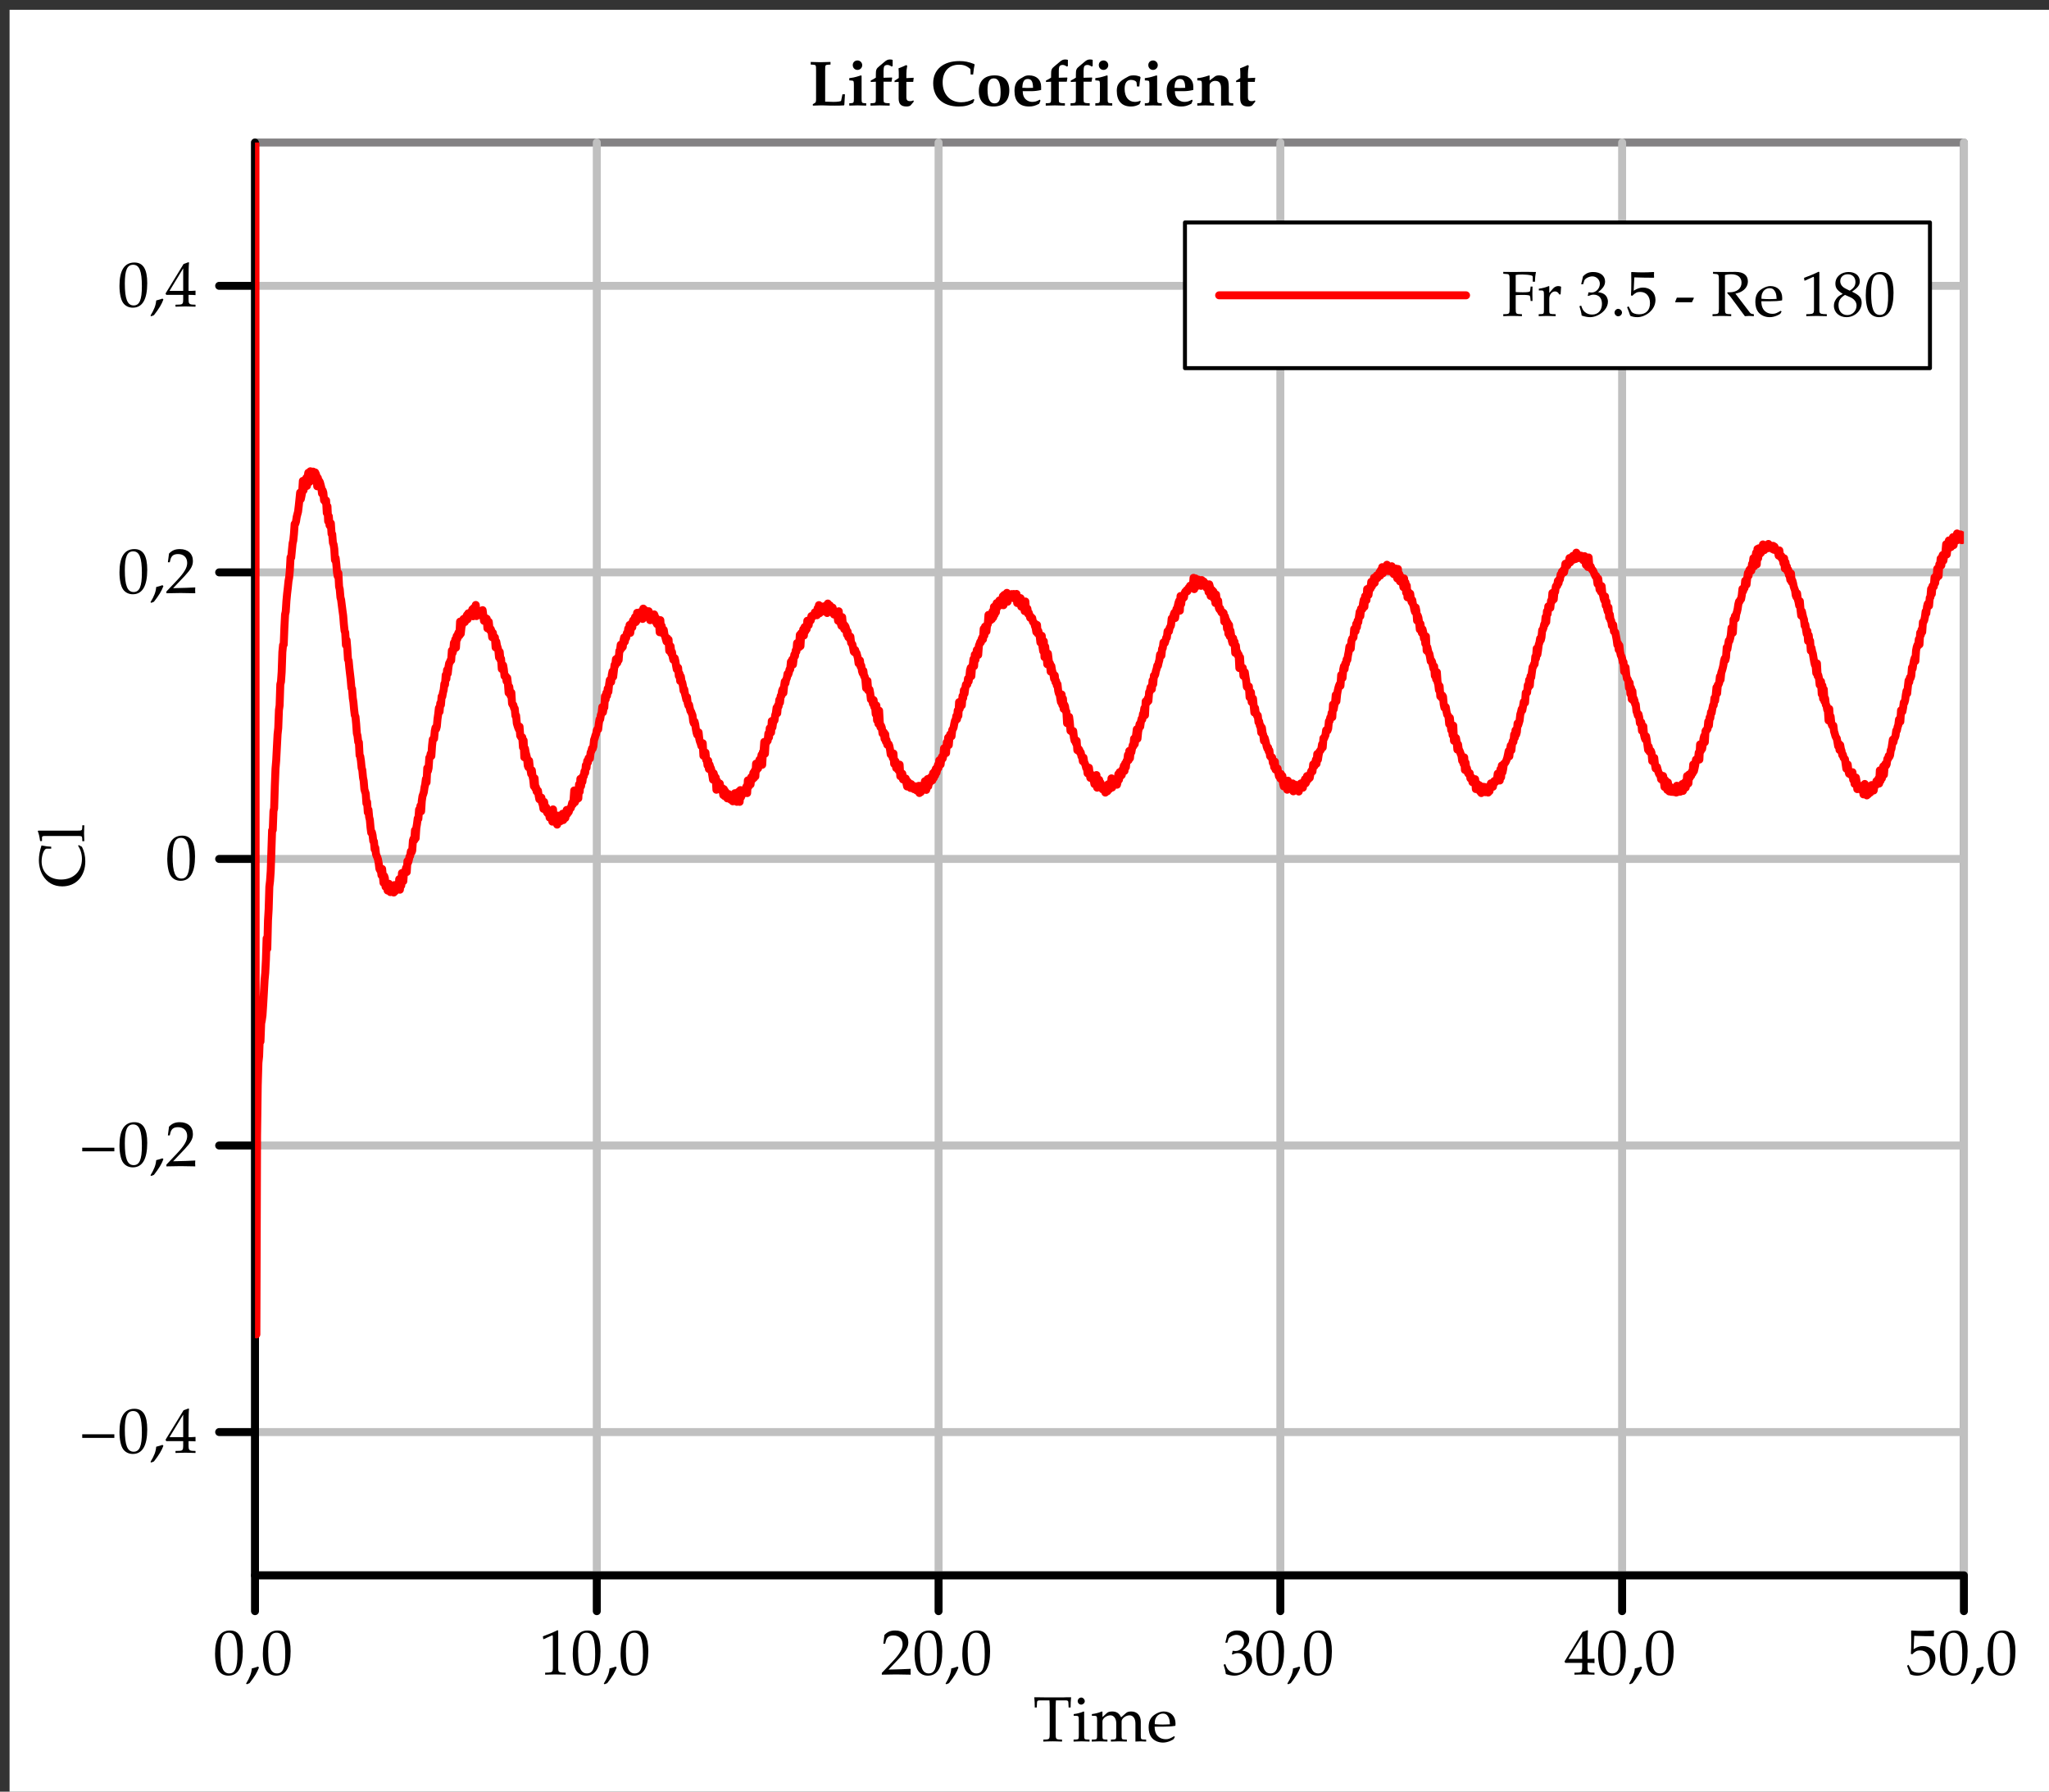<?xml version="1.0" encoding="UTF-8"?>
<svg xmlns="http://www.w3.org/2000/svg" xmlns:xlink="http://www.w3.org/1999/xlink" width="257.25pt" height="225pt" viewBox="0 0 257.25 225" version="1.1">
<rect x="0" y="0" width="257.25" height="225" fill="#333333" stroke="none"/>
<defs>
<g>
<symbol overflow="visible" id="glyph0-0">
<path style="stroke:none;" d="M 2.109 -5.516 C 0.859 -5.516 0.234 -4.531 0.234 -2.594 C 0.234 -1.656 0.406 -0.844 0.688 -0.453 C 0.953 -0.062 1.406 0.156 1.906 0.156 C 3.109 0.156 3.719 -0.875 3.719 -2.922 C 3.719 -4.688 3.203 -5.516 2.109 -5.516 Z M 1.953 -5.234 C 2.734 -5.234 3.047 -4.453 3.047 -2.531 C 3.047 -0.828 2.75 -0.125 2.016 -0.125 C 1.234 -0.125 0.906 -0.922 0.906 -2.875 C 0.906 -4.562 1.203 -5.234 1.953 -5.234 Z M 1.953 -5.234 "/>
</symbol>
<symbol overflow="visible" id="glyph0-1">
<path style="stroke:none;" d="M 1.625 -0.984 C 1.422 -0.906 1.266 -0.859 0.844 -0.75 C 0.797 -0.141 0.594 0.391 0.125 1.156 L 0.234 1.234 L 0.562 1.094 C 1.219 0.25 1.516 -0.25 1.75 -0.875 Z M 1.625 -0.984 "/>
</symbol>
<symbol overflow="visible" id="glyph0-2">
<path style="stroke:none;" d="M 0.531 -4.438 L 0.609 -4.438 L 1.641 -4.906 C 1.656 -4.906 1.656 -4.906 1.672 -4.906 C 1.719 -4.906 1.734 -4.844 1.734 -4.641 L 1.734 -0.766 C 1.734 -0.359 1.641 -0.266 1.219 -0.234 L 0.766 -0.219 L 0.766 0.031 C 2 0 2 0 2.094 0 C 2.188 0 2.375 0 2.641 0.016 C 2.734 0.016 3.016 0.016 3.344 0.031 L 3.344 -0.219 L 2.922 -0.234 C 2.484 -0.266 2.406 -0.359 2.406 -0.766 L 2.406 -5.516 L 2.297 -5.547 C 1.781 -5.281 1.203 -5.047 0.484 -4.781 Z M 0.531 -4.438 "/>
</symbol>
<symbol overflow="visible" id="glyph0-3">
<path style="stroke:none;" d="M 0.125 -0.188 L 0.125 0.031 C 1.625 0 1.625 0 1.906 0 C 2.203 0 2.203 0 3.75 0.031 C 3.734 -0.141 3.734 -0.219 3.734 -0.344 C 3.734 -0.438 3.734 -0.516 3.75 -0.703 C 2.828 -0.656 2.453 -0.641 0.969 -0.609 L 2.438 -2.156 C 3.203 -2.984 3.453 -3.422 3.453 -4.031 C 3.453 -4.938 2.828 -5.516 1.812 -5.516 C 1.234 -5.516 0.844 -5.359 0.453 -4.953 L 0.312 -3.859 L 0.547 -3.859 L 0.641 -4.234 C 0.781 -4.703 1.062 -4.891 1.594 -4.891 C 2.281 -4.891 2.734 -4.469 2.734 -3.781 C 2.734 -3.188 2.391 -2.594 1.484 -1.625 Z M 0.125 -0.188 "/>
</symbol>
<symbol overflow="visible" id="glyph0-4">
<path style="stroke:none;" d="M 0.344 -3.984 L 0.594 -3.984 L 0.734 -4.438 C 0.828 -4.703 1.328 -4.969 1.75 -4.969 C 2.266 -4.969 2.688 -4.547 2.688 -4.047 C 2.688 -3.453 2.219 -2.938 1.641 -2.938 C 1.578 -2.938 1.5 -2.953 1.391 -2.953 L 1.266 -2.969 L 1.172 -2.547 L 1.234 -2.5 C 1.531 -2.625 1.688 -2.672 1.906 -2.672 C 2.562 -2.672 2.953 -2.25 2.953 -1.516 C 2.953 -0.703 2.469 -0.172 1.719 -0.172 C 1.359 -0.172 1.031 -0.281 0.781 -0.516 C 0.594 -0.688 0.484 -0.875 0.344 -1.297 L 0.125 -1.219 C 0.281 -0.734 0.359 -0.453 0.406 -0.047 C 0.828 0.094 1.172 0.156 1.469 0.156 C 2.109 0.156 2.844 -0.203 3.281 -0.734 C 3.562 -1.062 3.703 -1.422 3.703 -1.797 C 3.703 -2.172 3.531 -2.516 3.25 -2.719 C 3.047 -2.859 2.859 -2.922 2.469 -2.984 C 3.109 -3.484 3.344 -3.859 3.344 -4.328 C 3.344 -5.047 2.75 -5.516 1.859 -5.516 C 1.312 -5.516 0.953 -5.359 0.578 -4.969 Z M 0.344 -3.984 "/>
</symbol>
<symbol overflow="visible" id="glyph0-5">
<path style="stroke:none;" d="M 2.234 -1.453 L 2.234 -0.844 C 2.234 -0.375 2.156 -0.25 1.766 -0.234 L 1.266 -0.219 L 1.266 0.031 C 2.328 0 2.328 0 2.516 0 C 2.719 0 2.719 0 3.781 0.031 L 3.781 -0.219 L 3.391 -0.234 C 3 -0.266 2.906 -0.375 2.906 -0.844 L 2.906 -1.453 C 3.391 -1.453 3.547 -1.438 3.781 -1.422 L 3.781 -1.984 C 3.406 -1.953 3.25 -1.953 3.125 -1.953 L 2.906 -1.953 L 2.906 -3.078 C 2.906 -4.5 2.922 -5.188 2.969 -5.516 L 2.875 -5.547 L 2.281 -5.328 L 0.016 -1.625 L 0.109 -1.453 Z M 2.234 -1.953 L 0.516 -1.953 L 2.234 -4.781 Z M 2.234 -1.953 "/>
</symbol>
<symbol overflow="visible" id="glyph0-6">
<path style="stroke:none;" d="M 1.016 -4.844 C 2.047 -4.812 2.5 -4.797 3.453 -4.797 C 3.453 -4.797 3.5 -4.844 3.5 -4.844 C 3.484 -4.984 3.484 -5.047 3.484 -5.156 C 3.484 -5.266 3.484 -5.328 3.5 -5.469 L 3.453 -5.516 C 2.859 -5.484 2.5 -5.469 2.062 -5.469 C 1.625 -5.469 1.266 -5.484 0.672 -5.516 L 0.625 -5.469 C 0.641 -4.984 0.641 -4.625 0.641 -4.375 C 0.641 -3.703 0.625 -2.922 0.594 -2.578 L 0.766 -2.531 C 1.141 -2.906 1.359 -3.016 1.75 -3.016 C 2.516 -3.016 2.984 -2.469 2.984 -1.609 C 2.984 -0.719 2.484 -0.203 1.609 -0.203 C 1.172 -0.203 0.781 -0.344 0.656 -0.547 L 0.297 -1.203 L 0.109 -1.094 C 0.281 -0.641 0.391 -0.391 0.5 -0.031 C 0.719 0.094 1.047 0.156 1.391 0.156 C 1.922 0.156 2.484 -0.078 2.922 -0.453 C 3.422 -0.891 3.672 -1.438 3.672 -2.031 C 3.672 -2.922 3.031 -3.562 2.109 -3.562 C 1.734 -3.562 1.438 -3.469 0.938 -3.172 Z M 1.016 -4.844 "/>
</symbol>
<symbol overflow="visible" id="glyph0-7">
<path style="stroke:none;" d="M 2.047 -5.141 C 2.062 -4.875 2.078 -4.688 2.078 -4.344 L 2.078 -0.953 C 2.078 -0.328 2.031 -0.266 1.656 -0.234 L 1.281 -0.219 L 1.281 0.031 C 1.75 0.016 2.031 0 2.453 0 C 2.859 0 3.156 0.016 3.625 0.031 L 3.625 -0.219 L 3.234 -0.234 C 2.875 -0.266 2.828 -0.328 2.828 -0.953 L 2.828 -4.344 C 2.828 -4.703 2.844 -4.875 2.859 -5.141 L 4.109 -5.141 C 4.328 -5.141 4.422 -5.078 4.422 -4.875 L 4.453 -4.25 L 4.703 -4.25 C 4.703 -4.766 4.719 -5.078 4.766 -5.531 C 4.188 -5.531 3.922 -5.531 3.703 -5.516 C 3.391 -5.516 3.156 -5.516 3.031 -5.516 L 1.766 -5.516 C 1.688 -5.516 1.25 -5.516 0.688 -5.531 L 0.141 -5.531 C 0.188 -5.078 0.203 -4.766 0.203 -4.25 L 0.453 -4.25 L 0.484 -4.875 C 0.484 -5.078 0.578 -5.141 0.797 -5.141 Z M 2.047 -5.141 "/>
</symbol>
<symbol overflow="visible" id="glyph0-8">
<path style="stroke:none;" d="M 1.5 -3.719 L 1.438 -3.75 C 1.031 -3.578 0.609 -3.469 0.188 -3.422 L 0.188 -3.203 L 0.484 -3.203 C 0.797 -3.203 0.828 -3.141 0.828 -2.609 L 0.828 -0.812 C 0.828 -0.312 0.812 -0.25 0.531 -0.234 L 0.172 -0.219 L 0.172 0.031 C 0.969 0 0.969 0 1.172 0 C 1.375 0 1.375 0 2.172 0.031 L 2.172 -0.219 L 1.797 -0.234 C 1.531 -0.25 1.5 -0.312 1.5 -0.812 Z M 1.141 -5.5 C 0.891 -5.5 0.688 -5.281 0.688 -5.047 C 0.688 -4.812 0.891 -4.609 1.125 -4.609 C 1.359 -4.609 1.578 -4.812 1.578 -5.047 C 1.578 -5.266 1.359 -5.5 1.141 -5.5 Z M 1.141 -5.5 "/>
</symbol>
<symbol overflow="visible" id="glyph0-9">
<path style="stroke:none;" d="M 0.141 -3.203 L 0.438 -3.203 C 0.766 -3.203 0.797 -3.141 0.797 -2.609 L 0.797 -0.812 C 0.797 -0.312 0.766 -0.25 0.5 -0.234 L 0.125 -0.219 L 0.125 0.031 C 0.891 0 0.922 0 1.141 0 C 1.375 0 1.578 0.016 2.094 0.031 L 2.094 -0.219 L 1.766 -0.234 C 1.484 -0.25 1.469 -0.312 1.469 -0.812 L 1.469 -2.516 C 1.469 -2.875 1.984 -3.266 2.469 -3.266 C 2.906 -3.266 3.203 -2.859 3.203 -2.25 L 3.203 -0.812 C 3.203 -0.312 3.172 -0.25 2.906 -0.234 L 2.531 -0.219 L 2.531 0.031 C 3.344 0 3.344 0 3.531 0 C 3.734 0 3.734 0 4.531 0.031 L 4.531 -0.219 L 4.172 -0.234 C 3.891 -0.25 3.875 -0.312 3.875 -0.812 L 3.875 -2.516 C 3.875 -2.875 4.406 -3.266 4.875 -3.266 C 5.312 -3.266 5.609 -2.859 5.609 -2.25 L 5.609 0.031 C 6.094 0 6.109 0 6.234 0 C 6.344 0 6.344 0 6.953 0.031 L 6.953 -0.219 L 6.578 -0.234 C 6.297 -0.25 6.281 -0.312 6.281 -0.812 L 6.281 -2.469 C 6.281 -3.25 5.812 -3.75 5.078 -3.75 C 4.797 -3.75 4.562 -3.688 4.422 -3.547 L 3.812 -3.016 C 3.562 -3.531 3.234 -3.75 2.688 -3.75 C 2.391 -3.75 2.156 -3.688 2.016 -3.547 L 1.469 -3.047 L 1.469 -3.719 L 1.391 -3.75 C 0.984 -3.578 0.562 -3.469 0.141 -3.422 Z M 0.141 -3.203 "/>
</symbol>
<symbol overflow="visible" id="glyph0-10">
<path style="stroke:none;" d="M 3.5 -0.562 L 3.391 -0.641 C 2.875 -0.344 2.703 -0.266 2.359 -0.266 C 1.828 -0.266 1.406 -0.5 1.172 -0.891 C 1.031 -1.156 0.969 -1.375 0.953 -1.844 L 2.125 -1.844 C 2.672 -1.844 3.016 -1.859 3.562 -1.953 C 3.578 -2.062 3.578 -2.141 3.578 -2.234 C 3.578 -3.156 2.984 -3.75 2.094 -3.75 C 1.797 -3.75 1.453 -3.641 1.125 -3.453 C 0.469 -3.078 0.203 -2.578 0.203 -1.75 C 0.203 -1.25 0.328 -0.812 0.547 -0.516 C 0.859 -0.094 1.406 0.156 2 0.156 C 2.297 0.156 2.594 0.094 2.922 -0.047 C 3.141 -0.141 3.297 -0.234 3.344 -0.281 Z M 2.875 -2.141 C 2.453 -2.125 2.266 -2.109 1.969 -2.109 C 1.609 -2.109 1.406 -2.125 0.969 -2.156 C 0.969 -2.531 1 -2.719 1.109 -2.922 C 1.266 -3.266 1.609 -3.484 2 -3.484 C 2.266 -3.484 2.469 -3.391 2.609 -3.172 C 2.797 -2.906 2.844 -2.672 2.875 -2.141 Z M 2.875 -2.141 "/>
</symbol>
<symbol overflow="visible" id="glyph0-11">
<path style="stroke:none;" d="M 4.438 -1.859 L 4.438 -2.312 L 0.406 -2.312 L 0.406 -1.859 Z M 4.438 -1.859 "/>
</symbol>
<symbol overflow="visible" id="glyph0-12">
<path style="stroke:none;" d="M 1.734 -2.609 C 1.953 -2.625 2.188 -2.641 2.547 -2.641 C 3.141 -2.641 3.359 -2.609 3.5 -2.547 L 3.562 -2.344 L 3.609 -1.875 L 3.844 -1.875 C 3.828 -2.609 3.828 -2.609 3.828 -2.766 C 3.828 -2.891 3.828 -2.891 3.844 -3.688 L 3.609 -3.688 L 3.562 -3.266 C 3.562 -3.203 3.531 -3.125 3.5 -3.062 C 3.359 -3 3.141 -2.969 2.609 -2.969 C 2.266 -2.969 2 -2.984 1.734 -3 L 1.734 -5.141 C 1.969 -5.188 2.109 -5.203 2.578 -5.203 C 2.969 -5.203 3.422 -5.156 3.656 -5.094 C 3.859 -5.047 3.875 -5 3.875 -4.812 L 3.875 -4.297 L 4.156 -4.297 C 4.156 -4.781 4.203 -5.156 4.281 -5.516 C 3.891 -5.531 3.656 -5.531 3.312 -5.531 L 2.453 -5.531 C 2.062 -5.516 1.781 -5.516 1.578 -5.516 C 1.359 -5.516 1.359 -5.516 0.172 -5.531 L 0.172 -5.297 L 0.562 -5.266 C 0.922 -5.25 0.969 -5.188 0.969 -4.547 L 0.969 -0.953 C 0.969 -0.328 0.922 -0.266 0.562 -0.234 L 0.172 -0.219 L 0.172 0.031 C 0.641 0.016 0.922 0 1.344 0 C 1.766 0 2.047 0.016 2.516 0.031 L 2.516 -0.219 L 2.141 -0.234 C 1.766 -0.266 1.734 -0.328 1.734 -0.953 Z M 1.734 -2.609 "/>
</symbol>
<symbol overflow="visible" id="glyph0-13">
<path style="stroke:none;" d="M 0.188 -3.203 L 0.484 -3.203 C 0.797 -3.203 0.828 -3.141 0.828 -2.609 L 0.828 -0.812 C 0.828 -0.312 0.812 -0.25 0.531 -0.234 L 0.172 -0.219 L 0.172 0.031 C 0.75 0.016 0.953 0 1.156 0 C 1.312 0 1.312 0 2.297 0.031 L 2.297 -0.219 L 1.875 -0.234 C 1.516 -0.266 1.5 -0.281 1.5 -0.812 L 1.5 -2.188 C 1.5 -2.672 1.828 -3.078 2.219 -3.078 C 2.453 -3.078 2.625 -2.953 2.75 -2.703 L 2.922 -2.703 L 2.984 -3.656 C 2.906 -3.719 2.766 -3.75 2.609 -3.75 C 2.375 -3.75 2.125 -3.625 1.953 -3.422 L 1.5 -2.891 L 1.5 -3.719 L 1.438 -3.75 C 1.031 -3.578 0.609 -3.469 0.188 -3.422 Z M 0.188 -3.203 "/>
</symbol>
<symbol overflow="visible" id="glyph0-14">
<path style="stroke:none;" d=""/>
</symbol>
<symbol overflow="visible" id="glyph0-15">
<path style="stroke:none;" d="M 0.984 -0.891 C 0.75 -0.891 0.531 -0.656 0.531 -0.422 C 0.531 -0.188 0.75 0.047 0.984 0.047 C 1.234 0.047 1.469 -0.172 1.469 -0.422 C 1.469 -0.656 1.234 -0.891 0.984 -0.891 Z M 0.984 -0.891 "/>
</symbol>
<symbol overflow="visible" id="glyph0-16">
<path style="stroke:none;" d="M 2.25 -1.719 L 2.5 -2.25 L 2.453 -2.297 L 0.359 -2.297 L 0.141 -1.766 L 0.172 -1.719 Z M 2.25 -1.719 "/>
</symbol>
<symbol overflow="visible" id="glyph0-17">
<path style="stroke:none;" d="M 1.734 -5.141 C 2 -5.203 2.234 -5.234 2.516 -5.234 C 3.344 -5.234 3.812 -4.844 3.812 -4.172 C 3.812 -3.438 3.219 -2.969 2.297 -2.969 C 2.234 -2.969 2.172 -2.969 2.062 -2.969 L 2.016 -2.875 C 2.109 -2.781 2.125 -2.75 2.219 -2.641 C 2.344 -2.516 2.359 -2.484 2.438 -2.391 L 3.906 -0.406 C 3.953 -0.344 4 -0.281 4.047 -0.219 L 4.234 0.031 C 4.609 0 4.688 0 4.781 0 C 4.844 0 4.844 0 5.359 0.031 L 5.359 -0.219 C 5.094 -0.234 4.969 -0.281 4.859 -0.422 L 3.047 -2.797 C 3.5 -2.906 3.703 -2.984 3.969 -3.172 C 4.391 -3.469 4.609 -3.875 4.609 -4.344 C 4.609 -5.109 4.047 -5.531 3.062 -5.531 L 2.922 -5.531 C 1.891 -5.516 1.891 -5.516 1.609 -5.516 C 1.359 -5.516 1.359 -5.516 0.234 -5.531 L 0.234 -5.297 L 0.562 -5.266 C 0.922 -5.25 0.969 -5.172 0.969 -4.547 L 0.969 -0.953 C 0.969 -0.328 0.922 -0.266 0.562 -0.234 L 0.172 -0.219 L 0.172 0.031 C 0.641 0.016 0.922 0 1.344 0 C 1.766 0 2.047 0.016 2.516 0.031 L 2.516 -0.219 L 2.141 -0.234 C 1.766 -0.266 1.734 -0.328 1.734 -0.953 Z M 1.734 -5.141 "/>
</symbol>
<symbol overflow="visible" id="glyph0-18">
<path style="stroke:none;" d="M 1.344 -2.766 C 1.016 -2.609 0.875 -2.516 0.703 -2.359 C 0.406 -2.047 0.234 -1.688 0.234 -1.266 C 0.234 -0.453 0.906 0.156 1.812 0.156 C 2.844 0.156 3.719 -0.656 3.719 -1.641 C 3.719 -2.281 3.422 -2.625 2.5 -3.047 C 3.234 -3.547 3.484 -3.875 3.484 -4.359 C 3.484 -5.047 2.922 -5.516 2.078 -5.516 C 1.125 -5.516 0.422 -4.906 0.422 -4.062 C 0.422 -3.516 0.641 -3.219 1.344 -2.766 Z M 2.266 -2.359 C 2.781 -2.141 3.078 -1.75 3.078 -1.312 C 3.078 -0.641 2.578 -0.109 1.922 -0.109 C 1.25 -0.109 0.812 -0.594 0.812 -1.344 C 0.812 -1.922 1.047 -2.281 1.625 -2.641 Z M 1.781 -3.391 C 1.281 -3.625 1.031 -3.953 1.031 -4.359 C 1.031 -4.875 1.406 -5.234 1.969 -5.234 C 2.562 -5.234 2.938 -4.859 2.938 -4.266 C 2.938 -3.812 2.75 -3.5 2.219 -3.172 Z M 1.781 -3.391 "/>
</symbol>
<symbol overflow="visible" id="glyph1-0">
<path style="stroke:none;" d="M -0.672 -5.359 L -0.75 -5.281 C -0.438 -4.797 -0.266 -4.234 -0.266 -3.625 C -0.266 -2.078 -1.312 -1.031 -2.891 -1.031 C -4.359 -1.031 -5.328 -1.938 -5.328 -3.312 C -5.328 -4.109 -5.016 -4.906 -4.703 -4.906 L -4.125 -4.906 L -4.125 -5.156 C -4.531 -5.172 -4.812 -5.203 -5.344 -5.312 C -5.562 -4.625 -5.672 -4.047 -5.672 -3.469 C -5.672 -2.766 -5.5 -2.109 -5.188 -1.562 C -4.656 -0.656 -3.812 -0.172 -2.734 -0.172 C -1.016 -0.172 0.156 -1.438 0.156 -3.312 C 0.156 -3.984 0.016 -4.578 -0.266 -5.141 Z M -0.672 -5.359 "/>
</symbol>
<symbol overflow="visible" id="glyph1-1">
<path style="stroke:none;" d="M -5.281 -0.188 L -5.281 -0.625 C -5.281 -0.781 -5.203 -0.828 -4.953 -0.828 L -0.812 -0.828 C -0.312 -0.828 -0.25 -0.812 -0.234 -0.531 L -0.219 -0.172 L 0.031 -0.172 C 0 -0.969 0 -0.969 0 -1.172 C 0 -1.375 0 -1.375 0.031 -2.172 L -0.219 -2.172 L -0.234 -1.797 C -0.25 -1.531 -0.312 -1.5 -0.812 -1.5 L -5.75 -1.5 L -5.812 -1.438 C -5.672 -1.078 -5.609 -0.812 -5.516 -0.188 Z M -5.281 -0.188 "/>
</symbol>
<symbol overflow="visible" id="glyph2-0">
<path style="stroke:none;" d="M 2.125 -4.344 C 2.125 -5.062 2.125 -5.078 2.5 -5.109 L 2.797 -5.125 L 2.797 -5.453 C 1.828 -5.422 1.828 -5.422 1.547 -5.422 C 1.281 -5.422 1.266 -5.422 0.312 -5.453 L 0.312 -5.125 L 0.609 -5.109 C 0.984 -5.078 0.984 -5.062 0.984 -4.344 L 0.984 -0.766 C 0.984 -0.484 0.953 -0.375 0.828 -0.297 L 0.578 -0.156 L 0.578 0.031 C 1.375 0 1.375 0 1.547 0 L 1.828 0 C 2.625 0.031 2.953 0.031 3.359 0.031 C 3.781 0.031 4.031 0.031 4.484 0 L 4.531 -0.062 L 4.609 -1.391 L 4.297 -1.391 L 4.125 -0.578 C 4.109 -0.5 3.656 -0.438 3.172 -0.438 C 2.828 -0.438 2.531 -0.453 2.125 -0.469 Z M 2.125 -4.344 "/>
</symbol>
<symbol overflow="visible" id="glyph2-1">
<path style="stroke:none;" d="M 1.734 -3.766 L 1.172 -3.594 C 0.922 -3.516 0.734 -3.484 0.391 -3.438 C 0.375 -3.438 0.328 -3.438 0.266 -3.422 L 0.266 -3.141 L 0.625 -3.109 C 0.812 -3.094 0.844 -3.031 0.844 -2.547 L 0.844 -0.797 C 0.844 -0.375 0.797 -0.297 0.547 -0.281 L 0.266 -0.266 L 0.266 0.031 C 0.266 0.031 1.297 0 1.297 0 C 1.469 0 1.844 0.016 2.391 0.031 L 2.391 -0.266 L 2.109 -0.281 C 1.859 -0.297 1.812 -0.375 1.812 -0.797 L 1.812 -3.719 Z M 1.297 -5.641 C 0.953 -5.641 0.703 -5.391 0.703 -5.062 C 0.703 -4.719 0.953 -4.453 1.297 -4.453 C 1.625 -4.453 1.891 -4.719 1.891 -5.047 C 1.891 -5.375 1.625 -5.641 1.297 -5.641 Z M 1.297 -5.641 "/>
</symbol>
<symbol overflow="visible" id="glyph2-2">
<path style="stroke:none;" d="M 1.906 -4.344 C 1.906 -4.641 1.938 -4.781 1.984 -4.891 C 2.062 -5.016 2.203 -5.078 2.391 -5.078 C 2.547 -5.078 2.688 -5.031 2.922 -4.875 L 3.047 -4.938 L 3.047 -5.719 C 2.906 -5.75 2.828 -5.766 2.719 -5.766 C 2.453 -5.766 2.266 -5.688 1.969 -5.422 L 1.375 -4.922 C 0.984 -4.609 0.938 -4.469 0.938 -3.828 L 0.938 -3.484 C 0.734 -3.344 0.562 -3.25 0.297 -3.125 L 0.297 -2.938 L 0.938 -2.969 L 0.938 -0.797 C 0.938 -0.359 0.891 -0.297 0.594 -0.281 L 0.266 -0.266 L 0.266 0.031 C 1.25 0 1.25 0 1.406 0 C 1.516 0 1.516 0 2.672 0.031 L 2.672 -0.266 L 2.312 -0.281 C 2.094 -0.297 1.953 -0.359 1.938 -0.438 C 1.922 -0.516 1.906 -0.609 1.906 -0.797 L 1.906 -2.969 L 2.906 -2.969 L 2.984 -3.438 L 2.953 -3.5 C 2.438 -3.484 2.234 -3.469 1.906 -3.469 Z M 1.906 -4.344 "/>
</symbol>
<symbol overflow="visible" id="glyph2-3">
<path style="stroke:none;" d="M 2.594 -0.484 L 2.531 -0.625 C 2.375 -0.547 2.281 -0.531 2.156 -0.531 C 1.781 -0.531 1.656 -0.656 1.656 -1.047 L 1.656 -2.953 L 2.516 -2.953 L 2.578 -3.469 L 1.656 -3.422 L 1.656 -3.891 C 1.656 -4.312 1.688 -4.578 1.766 -4.969 L 1.641 -5.062 C 1.328 -4.906 1.078 -4.812 0.672 -4.656 C 0.703 -4.234 0.703 -4.094 0.703 -3.922 L 0.703 -3.438 L 0.172 -3.094 L 0.172 -2.922 L 0.688 -2.953 L 0.688 -0.875 C 0.688 -0.172 0.984 0.141 1.688 0.141 C 1.922 0.141 2.125 0.078 2.203 -0.016 Z M 2.594 -0.484 "/>
</symbol>
<symbol overflow="visible" id="glyph2-4">
<path style="stroke:none;" d=""/>
</symbol>
<symbol overflow="visible" id="glyph2-5">
<path style="stroke:none;" d="M 5.531 -0.703 L 5.438 -0.797 C 4.922 -0.516 4.406 -0.391 3.875 -0.391 C 2.484 -0.391 1.547 -1.375 1.547 -2.891 C 1.547 -4.266 2.344 -5.109 3.594 -5.109 C 4.203 -5.109 4.594 -4.953 5.031 -4.562 L 5.062 -3.875 L 5.375 -3.875 C 5.469 -4.641 5.484 -4.797 5.562 -5.094 L 5.516 -5.188 C 4.781 -5.469 4.344 -5.562 3.641 -5.562 C 1.609 -5.562 0.359 -4.484 0.359 -2.781 C 0.359 -0.984 1.578 0.141 3.562 0.141 C 4.297 0.141 4.766 0.031 5.359 -0.297 Z M 5.531 -0.703 "/>
</symbol>
<symbol overflow="visible" id="glyph2-6">
<path style="stroke:none;" d="M 2.297 -3.766 C 1.031 -3.766 0.312 -3.062 0.312 -1.797 C 0.312 -0.562 0.969 0.141 2.141 0.141 C 3.422 0.141 4.141 -0.594 4.141 -1.891 C 4.141 -3.109 3.484 -3.766 2.297 -3.766 Z M 2.203 -3.391 C 2.781 -3.391 3.047 -2.812 3.047 -1.641 C 3.047 -0.656 2.828 -0.25 2.281 -0.25 C 1.703 -0.25 1.406 -0.828 1.406 -1.984 C 1.406 -2.953 1.641 -3.391 2.203 -3.391 Z M 2.203 -3.391 "/>
</symbol>
<symbol overflow="visible" id="glyph2-7">
<path style="stroke:none;" d="M 3.688 -2.359 C 3.688 -3.219 3.094 -3.766 2.172 -3.766 C 1.891 -3.766 1.688 -3.719 1.469 -3.578 L 1.094 -3.359 C 0.562 -3.047 0.344 -2.562 0.344 -1.812 C 0.344 -0.531 0.969 0.141 2.172 0.141 C 2.625 0.141 2.922 0.062 3.438 -0.203 L 3.609 -0.594 L 3.516 -0.719 C 3.141 -0.5 2.891 -0.438 2.578 -0.438 C 2.156 -0.438 1.766 -0.656 1.562 -1 C 1.438 -1.219 1.391 -1.406 1.375 -1.781 L 2.422 -1.781 C 2.875 -1.781 3.234 -1.828 3.688 -1.938 Z M 2 -2.188 L 1.969 -2.188 C 1.922 -2.188 1.703 -2.188 1.578 -2.203 L 1.328 -2.203 C 1.359 -3 1.547 -3.312 2.016 -3.312 C 2.469 -3.312 2.656 -3 2.672 -2.203 Z M 2 -2.188 "/>
</symbol>
<symbol overflow="visible" id="glyph2-8">
<path style="stroke:none;" d="M 3.125 -2.375 C 3.172 -2.891 3.203 -3.156 3.281 -3.5 L 3.219 -3.609 C 2.859 -3.734 2.688 -3.766 2.406 -3.766 C 2.094 -3.766 1.875 -3.719 1.688 -3.594 L 1.266 -3.359 C 0.547 -2.922 0.297 -2.531 0.297 -1.828 C 0.297 -0.562 0.922 0.141 2.078 0.141 C 2.469 0.141 2.766 0.062 3.141 -0.141 L 3.312 -0.5 L 3.234 -0.578 C 2.969 -0.469 2.797 -0.438 2.562 -0.438 C 1.781 -0.438 1.281 -1.062 1.281 -2.078 C 1.281 -2.812 1.562 -3.203 2.078 -3.203 C 2.438 -3.203 2.75 -3.047 2.781 -2.859 L 2.828 -2.375 Z M 3.125 -2.375 "/>
</symbol>
<symbol overflow="visible" id="glyph2-9">
<path style="stroke:none;" d="M 0.188 -3.141 L 0.547 -3.109 C 0.734 -3.094 0.766 -3.031 0.766 -2.547 L 0.766 -0.797 C 0.766 -0.375 0.719 -0.297 0.469 -0.281 L 0.188 -0.266 L 0.188 0.031 C 0.188 0.031 1.219 0 1.219 0 C 1.391 0 1.766 0.016 2.297 0.031 L 2.297 -0.266 L 2.031 -0.281 C 1.781 -0.297 1.734 -0.375 1.734 -0.797 L 1.734 -2.531 C 1.734 -2.812 2.062 -3.078 2.422 -3.078 C 2.938 -3.078 3.172 -2.797 3.172 -2.156 L 3.172 0.031 C 3.625 0.016 3.766 0 3.891 0 C 4 0 4 0 4.703 0.031 L 4.703 -0.266 L 4.438 -0.281 C 4.188 -0.297 4.141 -0.375 4.141 -0.797 L 4.141 -2.281 C 4.141 -2.906 4.078 -3.203 3.859 -3.438 C 3.656 -3.641 3.328 -3.766 2.938 -3.766 C 2.703 -3.766 2.5 -3.719 2.375 -3.609 L 1.734 -3.125 L 1.734 -3.719 L 1.688 -3.766 C 0.859 -3.5 0.625 -3.453 0.188 -3.422 Z M 0.188 -3.141 "/>
</symbol>
</g>
<clipPath id="clip1">
  <path d="M 32.016 17.898 L 246.566 17.898 L 246.566 197.832 L 32.016 197.832 Z M 32.016 17.898 "/>
</clipPath>
<clipPath id="clip2">
  <path d="M 152.562 31.73 L 238.512 31.73 L 238.512 42.441 L 152.562 42.441 Z M 152.562 31.73 "/>
</clipPath>
</defs>
<g id="surface44710">
<path style=" stroke:none;fill-rule:nonzero;fill:rgb(100%,100%,100%);fill-opacity:1;" d="M 1.203 1.23 L 258.453 1.23 L 258.453 226.23 L 1.203 226.23 Z M 1.203 1.23 "/>
<path style="fill:none;stroke-width:1;stroke-linecap:round;stroke-linejoin:round;stroke:rgb(51.765%,50.98%,51.765%);stroke-opacity:1;stroke-miterlimit:10;" d="M 32.016 17.898 L 246.566 17.898 L 246.566 197.832 L 32.016 197.832 Z M 32.016 17.898 "/>
<path style="fill:none;stroke-width:1;stroke-linecap:round;stroke-linejoin:round;stroke:rgb(75.294%,75.294%,75.294%);stroke-opacity:1;stroke-miterlimit:10;" d="M 32.016 179.84 L 246.566 179.84 M 32.016 143.855 L 246.566 143.855 M 32.016 107.867 L 246.566 107.867 M 32.016 71.879 L 246.566 71.879 M 32.016 35.895 L 246.566 35.895 "/>
<path style="fill:none;stroke-width:1;stroke-linecap:round;stroke-linejoin:round;stroke:rgb(75.294%,75.294%,75.294%);stroke-opacity:1;stroke-miterlimit:10;" d="M 32.016 17.898 L 32.016 197.832 M 74.926 17.898 L 74.926 197.832 M 117.836 17.898 L 117.836 197.832 M 160.746 17.898 L 160.746 197.832 M 203.656 17.898 L 203.656 197.832 M 246.566 17.898 L 246.566 197.832 "/>
<path style="fill:none;stroke-width:1;stroke-linecap:round;stroke-linejoin:round;stroke:rgb(0%,0%,0%);stroke-opacity:1;stroke-miterlimit:10;" d="M 32.016 197.832 L 246.566 197.832 M 32.016 202.332 L 32.016 197.832 M 74.926 202.332 L 74.926 197.832 M 117.836 202.332 L 117.836 197.832 M 160.746 202.332 L 160.746 197.832 M 203.656 202.332 L 203.656 197.832 M 246.566 202.332 L 246.566 197.832 "/>
<g style="fill:rgb(0%,0%,0%);fill-opacity:1;">
  <use xlink:href="#glyph0-0" x="26.766" y="210.276"/>
  <use xlink:href="#glyph0-1" x="30.766" y="210.276"/>
  <use xlink:href="#glyph0-0" x="32.766" y="210.276"/>
</g>
<g style="fill:rgb(0%,0%,0%);fill-opacity:1;">
  <use xlink:href="#glyph0-2" x="67.676" y="210.276"/>
  <use xlink:href="#glyph0-0" x="71.676" y="210.276"/>
  <use xlink:href="#glyph0-1" x="75.676" y="210.276"/>
  <use xlink:href="#glyph0-0" x="77.676" y="210.276"/>
</g>
<g style="fill:rgb(0%,0%,0%);fill-opacity:1;">
  <use xlink:href="#glyph0-3" x="110.586" y="210.276"/>
  <use xlink:href="#glyph0-0" x="114.586" y="210.276"/>
  <use xlink:href="#glyph0-1" x="118.586" y="210.276"/>
  <use xlink:href="#glyph0-0" x="120.586" y="210.276"/>
</g>
<g style="fill:rgb(0%,0%,0%);fill-opacity:1;">
  <use xlink:href="#glyph0-4" x="153.496" y="210.276"/>
  <use xlink:href="#glyph0-0" x="157.496" y="210.276"/>
  <use xlink:href="#glyph0-1" x="161.496" y="210.276"/>
  <use xlink:href="#glyph0-0" x="163.496" y="210.276"/>
</g>
<g style="fill:rgb(0%,0%,0%);fill-opacity:1;">
  <use xlink:href="#glyph0-5" x="196.406" y="210.276"/>
  <use xlink:href="#glyph0-0" x="200.406" y="210.276"/>
  <use xlink:href="#glyph0-1" x="204.406" y="210.276"/>
  <use xlink:href="#glyph0-0" x="206.406" y="210.276"/>
</g>
<g style="fill:rgb(0%,0%,0%);fill-opacity:1;">
  <use xlink:href="#glyph0-6" x="239.316" y="210.276"/>
  <use xlink:href="#glyph0-0" x="243.316" y="210.276"/>
  <use xlink:href="#glyph0-1" x="247.316" y="210.276"/>
  <use xlink:href="#glyph0-0" x="249.316" y="210.276"/>
</g>
<g style="fill:rgb(0%,0%,0%);fill-opacity:1;">
  <use xlink:href="#glyph0-7" x="129.711" y="218.679"/>
  <use xlink:href="#glyph0-8" x="134.615" y="218.679"/>
  <use xlink:href="#glyph0-9" x="136.943" y="218.679"/>
  <use xlink:href="#glyph0-10" x="144.007" y="218.679"/>
</g>
<path style="fill:none;stroke-width:1;stroke-linecap:round;stroke-linejoin:round;stroke:rgb(0%,0%,0%);stroke-opacity:1;stroke-miterlimit:10;" d="M 32.016 197.832 L 32.016 17.898 M 27.516 179.84 L 32.016 179.84 M 27.516 143.855 L 32.016 143.855 M 27.516 107.867 L 32.016 107.867 M 27.516 71.879 L 32.016 71.879 M 27.516 35.895 L 32.016 35.895 "/>
<g style="fill:rgb(0%,0%,0%);fill-opacity:1;">
  <use xlink:href="#glyph0-11" x="9.918" y="182.433"/>
  <use xlink:href="#glyph0-0" x="14.766" y="182.433"/>
  <use xlink:href="#glyph0-1" x="18.766" y="182.433"/>
  <use xlink:href="#glyph0-5" x="20.766" y="182.433"/>
</g>
<g style="fill:rgb(0%,0%,0%);fill-opacity:1;">
  <use xlink:href="#glyph0-11" x="9.918" y="146.444"/>
  <use xlink:href="#glyph0-0" x="14.766" y="146.444"/>
  <use xlink:href="#glyph0-1" x="18.766" y="146.444"/>
  <use xlink:href="#glyph0-3" x="20.766" y="146.444"/>
</g>
<g style="fill:rgb(0%,0%,0%);fill-opacity:1;">
  <use xlink:href="#glyph0-0" x="20.766" y="110.456"/>
</g>
<g style="fill:rgb(0%,0%,0%);fill-opacity:1;">
  <use xlink:href="#glyph0-0" x="14.766" y="74.472"/>
  <use xlink:href="#glyph0-1" x="18.766" y="74.472"/>
  <use xlink:href="#glyph0-3" x="20.766" y="74.472"/>
</g>
<g style="fill:rgb(0%,0%,0%);fill-opacity:1;">
  <use xlink:href="#glyph0-0" x="14.766" y="38.483"/>
  <use xlink:href="#glyph0-1" x="18.766" y="38.483"/>
  <use xlink:href="#glyph0-5" x="20.766" y="38.483"/>
</g>
<g style="fill:rgb(0%,0%,0%);fill-opacity:1;">
  <use xlink:href="#glyph1-0" x="10.554" y="111.484"/>
  <use xlink:href="#glyph1-1" x="10.554" y="105.812"/>
</g>
<g clip-path="url(#clip1)" clip-rule="nonzero">
<path style="fill:none;stroke-width:1;stroke-linecap:round;stroke-linejoin:round;stroke:rgb(100%,0%,0%);stroke-opacity:1;stroke-miterlimit:10;" d="M 32.016 -225.719 L 32.102 143.133 L 32.188 167.574 L 32.273 142.648 L 32.359 136.309 L 32.445 133.449 L 32.531 132.652 L 32.617 130.293 L 32.703 130.793 L 32.789 128.527 L 32.871 128.113 L 32.957 127.496 L 33.043 126.176 L 33.129 124.676 L 33.215 123.094 L 33.301 122.184 L 33.387 120.52 L 33.473 117.844 L 33.559 119.145 L 33.645 115.617 L 33.73 114.188 L 33.816 111.363 L 33.902 110.641 L 33.988 109.406 L 34.074 106.816 L 34.16 104.281 L 34.246 104.23 L 34.332 101.867 L 34.418 101.508 L 34.504 98.691 L 34.59 96.523 L 34.676 95.508 L 34.762 93.848 L 34.848 92.215 L 34.934 91.438 L 35.02 89.168 L 35.105 88.598 L 35.191 85.957 L 35.277 85.609 L 35.363 84.383 L 35.449 81.898 L 35.535 81.012 L 35.621 80.945 L 35.703 78.844 L 35.789 77.176 L 35.875 76.812 L 35.961 75.461 L 36.047 74.551 L 36.133 73.828 L 36.219 72.977 L 36.305 72.52 L 36.391 71.586 L 36.477 69.992 L 36.562 70.012 L 36.648 69.109 L 36.734 68.234 L 36.82 67.883 L 36.906 67.039 L 36.992 65.809 L 37.078 65.766 L 37.164 65.484 L 37.25 64.918 L 37.336 64.578 L 37.422 64.262 L 37.508 63.543 L 37.594 62.723 L 37.68 61.859 L 37.766 62.68 L 37.852 62.27 L 37.938 61.797 L 38.023 60.391 L 38.109 61.578 L 38.195 60.719 L 38.281 61.188 L 38.367 60.672 L 38.453 60.016 L 38.539 61.02 L 38.621 59.898 L 38.707 59.367 L 38.793 59.906 L 38.879 60.512 L 38.965 59.184 L 39.051 59.668 L 39.137 59.75 L 39.223 59.629 L 39.309 59.227 L 39.395 59.324 L 39.48 59.98 L 39.566 59.328 L 39.652 59.508 L 39.738 59.77 L 39.824 61.07 L 39.91 60.027 L 39.996 60.625 L 40.082 60.414 L 40.168 60.574 L 40.254 60.898 L 40.34 61.23 L 40.426 61.973 L 40.512 61.602 L 40.598 61.879 L 40.684 62.832 L 40.77 62.883 L 40.855 63.055 L 40.941 62.844 L 41.027 64.418 L 41.113 63.59 L 41.199 65.461 L 41.285 64.832 L 41.371 65.961 L 41.453 66.07 L 41.539 65.715 L 41.625 67.039 L 41.711 67.09 L 41.797 68.18 L 41.883 68.379 L 41.969 68.926 L 42.055 70.328 L 42.141 70.09 L 42.227 70.859 L 42.312 71.887 L 42.398 72.359 L 42.484 71.977 L 42.57 73.668 L 42.656 74.004 L 42.742 75.016 L 42.828 75.332 L 42.914 76.031 L 43 76.695 L 43.086 77.312 L 43.172 78.395 L 43.258 79.211 L 43.344 79.434 L 43.43 81.008 L 43.516 80.395 L 43.602 81.402 L 43.688 82.816 L 43.773 82.961 L 43.859 83.883 L 43.945 84.625 L 44.031 85.352 L 44.117 86.395 L 44.203 86.52 L 44.289 87.645 L 44.371 88.164 L 44.457 89.105 L 44.543 89.809 L 44.629 90 L 44.715 90.879 L 44.801 92.09 L 44.887 92.41 L 44.973 93.172 L 45.059 93.23 L 45.145 94.852 L 45.23 94.988 L 45.316 95.547 L 45.402 96.434 L 45.488 96.711 L 45.574 97.645 L 45.66 98.062 L 45.746 99.113 L 45.832 99.41 L 45.918 99.664 L 46.004 100.887 L 46.09 100.715 L 46.176 102.016 L 46.262 101.699 L 46.348 102.629 L 46.434 102.949 L 46.52 103.922 L 46.605 104.57 L 46.691 104.523 L 46.777 104.887 L 46.863 105.625 L 46.949 105.68 L 47.035 106.66 L 47.121 106.473 L 47.203 107.246 L 47.289 107.488 L 47.375 107.676 L 47.461 107.945 L 47.547 108.418 L 47.633 109.113 L 47.719 109.27 L 47.805 109.176 L 47.891 109.902 L 47.977 109.125 L 48.062 110.008 L 48.148 110.863 L 48.234 110.012 L 48.32 110.27 L 48.406 111.367 L 48.492 111.148 L 48.578 111.195 L 48.664 111.836 L 48.75 111.113 L 48.836 110.988 L 48.922 111.887 L 49.008 112.031 L 49.094 111.461 L 49.18 111.305 L 49.266 111.938 L 49.352 111.703 L 49.438 112.086 L 49.523 111.152 L 49.609 111.926 L 49.695 111.285 L 49.781 111.293 L 49.867 111.664 L 49.953 111.152 L 50.039 111.625 L 50.121 110.406 L 50.207 111.73 L 50.293 110.844 L 50.379 111.211 L 50.465 109.637 L 50.551 110.641 L 50.637 110.66 L 50.723 109.512 L 50.809 109.633 L 50.895 109.395 L 50.98 108.984 L 51.066 109.512 L 51.152 108.141 L 51.238 108.305 L 51.324 108.012 L 51.41 107.578 L 51.496 107.48 L 51.582 106.914 L 51.668 107.039 L 51.754 106.828 L 51.84 105.555 L 51.926 105.316 L 52.012 105.512 L 52.098 104.27 L 52.184 105.27 L 52.27 103.965 L 52.355 103.473 L 52.441 102.781 L 52.527 102.824 L 52.613 101.672 L 52.699 101.945 L 52.785 101.191 L 52.871 101.887 L 52.953 100.609 L 53.039 100 L 53.125 99.754 L 53.211 99.484 L 53.297 98.879 L 53.383 98.516 L 53.469 97.828 L 53.555 98.246 L 53.641 96.461 L 53.727 96.812 L 53.812 96.441 L 53.898 95.16 L 53.984 95.09 L 54.07 94.656 L 54.156 94.941 L 54.242 93.66 L 54.328 92.867 L 54.414 92.77 L 54.5 92.754 L 54.586 91.793 L 54.672 91.391 L 54.758 91.543 L 54.844 91.223 L 54.93 90.277 L 55.016 89.68 L 55.102 88.91 L 55.188 89.371 L 55.273 88.328 L 55.359 88.52 L 55.445 87.469 L 55.531 87.469 L 55.617 86.965 L 55.703 86.645 L 55.789 85.875 L 55.871 85.977 L 55.957 84.77 L 56.043 85.258 L 56.129 84.133 L 56.215 84.582 L 56.301 83.797 L 56.387 83.305 L 56.473 83.176 L 56.559 82.938 L 56.645 82.938 L 56.73 81.695 L 56.816 82.008 L 56.902 81.695 L 56.988 80.73 L 57.074 81.188 L 57.16 80.297 L 57.246 81.336 L 57.332 79.883 L 57.418 80.23 L 57.504 79.582 L 57.59 79.402 L 57.676 79.812 L 57.762 78.062 L 57.848 79.586 L 57.934 78.773 L 58.02 78.434 L 58.105 78.055 L 58.191 77.73 L 58.277 77.918 L 58.363 78.117 L 58.449 77.555 L 58.535 77.523 L 58.621 77.246 L 58.703 77.773 L 58.789 77.023 L 58.875 77.098 L 58.961 77.016 L 59.047 76.906 L 59.133 76.867 L 59.219 76.898 L 59.305 76.512 L 59.391 77.391 L 59.477 76.355 L 59.562 76.578 L 59.648 77.055 L 59.734 75.973 L 59.82 77.371 L 59.906 76.852 L 59.992 77.098 L 60.078 76.695 L 60.164 76.805 L 60.25 77.035 L 60.336 76.926 L 60.422 77.23 L 60.508 77.348 L 60.594 76.625 L 60.68 77.289 L 60.766 77.973 L 60.852 77.551 L 60.938 77.629 L 61.023 77.648 L 61.109 77.699 L 61.195 78.902 L 61.281 78.477 L 61.367 78.086 L 61.453 78.941 L 61.539 79.168 L 61.621 79.012 L 61.707 79.277 L 61.793 80.031 L 61.879 79.473 L 61.965 80.078 L 62.051 80.086 L 62.137 80.051 L 62.223 81.309 L 62.309 80.578 L 62.395 81.066 L 62.48 81.324 L 62.566 81.648 L 62.652 82.562 L 62.738 81.867 L 62.824 82.836 L 62.91 82.73 L 62.996 84.012 L 63.082 83.98 L 63.168 83.547 L 63.254 84.039 L 63.34 84.895 L 63.426 84.871 L 63.512 84.922 L 63.598 85.547 L 63.684 85.133 L 63.77 85.824 L 63.855 87.008 L 63.941 86.25 L 64.027 87.016 L 64.113 87.375 L 64.199 86.98 L 64.285 88.352 L 64.371 88.52 L 64.453 88.547 L 64.539 88.934 L 64.625 88.984 L 64.711 89.883 L 64.797 89.863 L 64.883 90.828 L 64.969 91.113 L 65.055 91.375 L 65.141 91.582 L 65.227 91.25 L 65.312 92.387 L 65.398 92.523 L 65.484 92.648 L 65.57 92.586 L 65.656 93.848 L 65.742 92.988 L 65.828 95.102 L 65.914 94.008 L 66 94.523 L 66.086 94.832 L 66.172 95.203 L 66.258 96.148 L 66.344 96.355 L 66.43 95.535 L 66.516 96.391 L 66.602 96.645 L 66.688 97.188 L 66.773 96.734 L 66.859 97.477 L 66.945 97.914 L 67.031 98.73 L 67.117 97.734 L 67.203 98.988 L 67.289 98.848 L 67.371 99.395 L 67.457 99.227 L 67.543 99.301 L 67.629 99.93 L 67.715 100.371 L 67.801 100.098 L 67.887 100.348 L 67.973 100.164 L 68.059 100.848 L 68.145 101.059 L 68.23 101.578 L 68.316 100.703 L 68.402 101.332 L 68.488 101.465 L 68.574 101.387 L 68.66 101.996 L 68.746 102.121 L 68.832 101.844 L 68.918 102.062 L 69.004 102.68 L 69.09 102.055 L 69.176 102.266 L 69.262 102.344 L 69.348 103.184 L 69.434 101.645 L 69.52 102.973 L 69.605 103.105 L 69.691 102.836 L 69.777 102.605 L 69.863 103.031 L 69.949 103.555 L 70.035 102.426 L 70.121 102.961 L 70.203 102.441 L 70.289 102.539 L 70.375 103.129 L 70.461 102.652 L 70.547 102.434 L 70.633 102.191 L 70.719 102.988 L 70.805 102.621 L 70.891 102.488 L 70.977 102.719 L 71.062 102.254 L 71.148 101.711 L 71.234 102.195 L 71.32 101.793 L 71.406 101.965 L 71.492 101.66 L 71.578 101.504 L 71.664 101.473 L 71.75 101.191 L 71.836 100.824 L 71.922 101.004 L 72.008 100.48 L 72.094 99.266 L 72.18 100.746 L 72.266 100.445 L 72.352 100.434 L 72.438 99.656 L 72.523 99.758 L 72.609 100.254 L 72.695 98.504 L 72.781 99.414 L 72.867 97.805 L 72.953 98.719 L 73.039 98.059 L 73.121 98.172 L 73.207 97.449 L 73.293 97.473 L 73.379 96.867 L 73.465 97.051 L 73.551 96.102 L 73.637 96.422 L 73.723 95.559 L 73.809 95.758 L 73.895 95.207 L 73.98 95.18 L 74.066 95.25 L 74.152 94.504 L 74.238 94.336 L 74.324 93.992 L 74.41 94.016 L 74.496 93.734 L 74.582 92.914 L 74.668 92.703 L 74.754 92.375 L 74.84 92.176 L 74.926 91.707 L 75.012 91.555 L 75.098 91.594 L 75.184 90.844 L 75.27 90.34 L 75.355 90.316 L 75.441 89.746 L 75.527 89.598 L 75.613 88.789 L 75.699 89.449 L 75.785 88.941 L 75.871 88.844 L 75.953 87.418 L 76.039 87.84 L 76.125 87.012 L 76.211 87.375 L 76.297 86.473 L 76.383 86.875 L 76.469 85.965 L 76.555 85.402 L 76.641 85.621 L 76.727 85.645 L 76.812 84.746 L 76.898 84.32 L 76.984 84.992 L 77.07 84.246 L 77.156 83.496 L 77.242 83.578 L 77.328 82.781 L 77.414 83.293 L 77.5 83.238 L 77.586 82.547 L 77.672 82.895 L 77.758 81.746 L 77.844 81.691 L 77.93 80.961 L 78.016 81.445 L 78.102 81.223 L 78.188 81.238 L 78.273 80.43 L 78.359 80.043 L 78.445 80.586 L 78.531 80.094 L 78.617 80.109 L 78.703 79.504 L 78.789 79.641 L 78.871 78.941 L 78.957 79.527 L 79.043 78.48 L 79.129 79.48 L 79.215 78.816 L 79.301 78.281 L 79.387 78.777 L 79.473 77.93 L 79.559 77.844 L 79.645 77.969 L 79.73 77.492 L 79.816 78.125 L 79.902 78 L 79.988 76.957 L 80.074 77.625 L 80.16 77.516 L 80.246 77.227 L 80.332 76.891 L 80.418 77.512 L 80.504 77.078 L 80.59 76.895 L 80.676 77.727 L 80.762 76.43 L 80.848 76.723 L 80.934 77.098 L 81.02 76.648 L 81.105 77.164 L 81.191 76.891 L 81.277 77.477 L 81.363 77.531 L 81.449 76.758 L 81.535 77.094 L 81.621 77.883 L 81.703 77.129 L 81.789 77.355 L 81.875 77.688 L 81.961 77.637 L 82.047 77.488 L 82.133 77.16 L 82.219 77.379 L 82.305 78.09 L 82.391 77.652 L 82.477 78.371 L 82.562 77.844 L 82.648 78.301 L 82.734 78.145 L 82.82 79.402 L 82.906 77.879 L 82.992 79.262 L 83.078 78.605 L 83.164 79.258 L 83.25 79.566 L 83.336 79.102 L 83.422 79.672 L 83.508 79.93 L 83.594 80.258 L 83.68 80.566 L 83.766 80.148 L 83.852 80.469 L 83.938 80.324 L 84.023 81.73 L 84.109 81.293 L 84.195 81.164 L 84.281 82.074 L 84.367 81.879 L 84.453 82.492 L 84.539 82.859 L 84.621 82.645 L 84.707 82.656 L 84.793 83.016 L 84.879 83.59 L 84.965 84.051 L 85.051 83.789 L 85.137 83.859 L 85.223 84.883 L 85.309 84.586 L 85.395 85.523 L 85.48 84.957 L 85.566 85.555 L 85.652 85.699 L 85.738 86.105 L 85.824 86.754 L 85.91 86.574 L 85.996 87.125 L 86.082 87.469 L 86.168 87.855 L 86.254 87.551 L 86.34 88.301 L 86.426 88.602 L 86.512 88.512 L 86.598 88.934 L 86.684 89.289 L 86.77 89.379 L 86.855 89.613 L 86.941 89.824 L 87.027 90.586 L 87.113 90.832 L 87.199 90.621 L 87.285 90.965 L 87.371 91.594 L 87.453 92.012 L 87.539 92.277 L 87.625 92.246 L 87.711 91.973 L 87.797 92.828 L 87.883 93.141 L 87.969 93.348 L 88.055 93.676 L 88.141 93.59 L 88.227 93.336 L 88.312 94.91 L 88.398 94.547 L 88.484 94.691 L 88.57 94.508 L 88.656 95.426 L 88.742 95.434 L 88.828 96.113 L 88.914 95.531 L 89 96.57 L 89.086 96.035 L 89.172 96.344 L 89.258 96.488 L 89.344 96.852 L 89.43 97.355 L 89.516 97.91 L 89.602 97.113 L 89.688 97.453 L 89.773 97.922 L 89.859 97.641 L 89.945 99.18 L 90.031 98.078 L 90.117 98.617 L 90.203 98.535 L 90.289 98.637 L 90.371 98.402 L 90.457 99.07 L 90.543 99.199 L 90.629 99.316 L 90.715 99.004 L 90.801 99.84 L 90.887 99.109 L 90.973 99.977 L 91.059 99.379 L 91.145 100.023 L 91.23 99.879 L 91.316 100.262 L 91.402 99.941 L 91.488 99.723 L 91.574 100.301 L 91.66 100.125 L 91.746 100.43 L 91.832 100.051 L 91.918 100.359 L 92.004 100.629 L 92.09 99.777 L 92.176 100.406 L 92.262 99.613 L 92.348 100.445 L 92.434 100.035 L 92.52 100.695 L 92.605 100.027 L 92.691 99.453 L 92.777 100.039 L 92.863 100.699 L 92.949 99.223 L 93.035 100.109 L 93.121 99.859 L 93.203 99.355 L 93.289 99.344 L 93.375 99.648 L 93.461 99.457 L 93.547 99.496 L 93.633 98.969 L 93.719 98.758 L 93.805 99.598 L 93.891 97.996 L 93.977 98.793 L 94.062 98.613 L 94.148 98.504 L 94.234 98.508 L 94.32 97.59 L 94.406 97.645 L 94.492 97.848 L 94.578 97.062 L 94.664 97.691 L 94.75 96.789 L 94.836 97.504 L 94.922 95.902 L 95.008 96.688 L 95.094 96.285 L 95.18 96.488 L 95.266 95.707 L 95.352 95.402 L 95.438 95.59 L 95.523 95.383 L 95.609 94.793 L 95.695 96.043 L 95.781 94.434 L 95.867 94.375 L 95.953 93.168 L 96.039 94.652 L 96.121 93.266 L 96.207 93.273 L 96.293 93.031 L 96.379 93.027 L 96.465 92.117 L 96.551 92.594 L 96.637 91.453 L 96.723 91.691 L 96.809 91.992 L 96.895 90.547 L 96.98 91.336 L 97.066 90.734 L 97.152 90.578 L 97.238 90.461 L 97.324 89.816 L 97.41 89.555 L 97.496 88.883 L 97.582 89.57 L 97.668 88.59 L 97.754 88.699 L 97.84 87.883 L 97.926 88.23 L 98.012 87.406 L 98.098 87.383 L 98.184 86.777 L 98.27 86.555 L 98.355 87.016 L 98.441 86.168 L 98.527 85.594 L 98.613 85.797 L 98.699 85.336 L 98.785 85.168 L 98.871 84.621 L 98.953 84.727 L 99.039 84.484 L 99.125 84.07 L 99.211 84.055 L 99.297 83.109 L 99.383 83.141 L 99.469 82.824 L 99.555 83.457 L 99.641 82.762 L 99.727 82.215 L 99.812 82.379 L 99.898 81.688 L 99.984 81.82 L 100.07 80.758 L 100.156 81.297 L 100.242 80.719 L 100.328 81.273 L 100.414 79.727 L 100.5 81.137 L 100.586 79.52 L 100.672 79.645 L 100.758 79.859 L 100.844 79.031 L 100.93 79.809 L 101.016 78.746 L 101.102 79.277 L 101.188 78.887 L 101.273 79.023 L 101.359 77.953 L 101.445 78.438 L 101.531 78.504 L 101.617 77.855 L 101.703 77.906 L 101.789 77.914 L 101.871 77.363 L 101.957 77.52 L 102.043 77.418 L 102.129 77.348 L 102.215 77.215 L 102.301 76.898 L 102.387 76.918 L 102.473 77.195 L 102.559 77.262 L 102.645 76.402 L 102.73 76.961 L 102.816 75.992 L 102.902 77.012 L 102.988 76.375 L 103.074 76.871 L 103.16 76.398 L 103.246 76.711 L 103.332 76.168 L 103.418 76.289 L 103.504 76.398 L 103.59 76.523 L 103.676 76.066 L 103.762 76.316 L 103.848 76.984 L 103.934 75.793 L 104.02 76.047 L 104.105 76.555 L 104.191 76.023 L 104.277 76.848 L 104.363 76.543 L 104.449 76.711 L 104.535 76.301 L 104.621 76.645 L 104.703 77.172 L 104.789 77.078 L 104.875 77.094 L 104.961 77.043 L 105.047 77.117 L 105.133 77.301 L 105.219 77.957 L 105.305 76.766 L 105.391 77.984 L 105.477 77.797 L 105.562 78.32 L 105.648 78.602 L 105.734 77.5 L 105.82 78.457 L 105.906 78.355 L 105.992 79.008 L 106.078 78.57 L 106.164 78.73 L 106.25 79.027 L 106.336 79.688 L 106.422 79.316 L 106.508 80.023 L 106.594 79.832 L 106.68 80.203 L 106.766 79.949 L 106.852 80.719 L 106.938 80.824 L 107.023 80.938 L 107.109 81.359 L 107.195 81.832 L 107.281 81.918 L 107.367 81.637 L 107.453 81.992 L 107.539 82.016 L 107.621 82.32 L 107.707 82.648 L 107.793 83.309 L 107.879 83.105 L 107.965 82.941 L 108.051 83.711 L 108.137 83.598 L 108.223 84.289 L 108.309 84.547 L 108.395 84.234 L 108.48 84.898 L 108.566 84.973 L 108.652 85.422 L 108.738 86.414 L 108.824 85.785 L 108.91 85.5 L 108.996 86.699 L 109.082 86.719 L 109.168 86.598 L 109.254 87.062 L 109.34 87.84 L 109.426 87.695 L 109.512 87.906 L 109.598 88.391 L 109.684 87.922 L 109.77 88.785 L 109.855 88.59 L 109.941 89.68 L 110.027 88.586 L 110.113 90.461 L 110.199 89.527 L 110.285 90.895 L 110.371 89.242 L 110.453 90.707 L 110.539 91.32 L 110.625 91.152 L 110.711 91.387 L 110.797 92.105 L 110.883 92.191 L 110.969 91.965 L 111.055 92.789 L 111.141 92.203 L 111.227 93.141 L 111.312 92.957 L 111.398 93.527 L 111.484 93.527 L 111.57 93.453 L 111.656 93.676 L 111.742 94.129 L 111.828 94.746 L 111.914 94.688 L 112 94.555 L 112.086 95.195 L 112.172 94.621 L 112.258 95.93 L 112.344 96 L 112.43 95.602 L 112.516 96.453 L 112.602 96.422 L 112.688 96.422 L 112.773 96.699 L 112.859 96.797 L 112.945 96.023 L 113.031 97.477 L 113.117 97.25 L 113.203 97.316 L 113.289 97.16 L 113.371 97.887 L 113.457 97.836 L 113.543 97.703 L 113.629 97.875 L 113.715 97.766 L 113.801 98.367 L 113.887 98.77 L 113.973 98.152 L 114.059 98.738 L 114.145 98.336 L 114.23 98.828 L 114.316 98.957 L 114.402 98.469 L 114.488 98.812 L 114.574 98.68 L 114.66 98.863 L 114.746 99.105 L 114.832 99.043 L 114.918 98.75 L 115.004 99.059 L 115.09 99.273 L 115.176 99.023 L 115.262 98.992 L 115.348 98.688 L 115.434 99.59 L 115.52 98.691 L 115.605 99.48 L 115.691 98.969 L 115.777 98.973 L 115.863 99.008 L 115.949 98.879 L 116.035 99.09 L 116.121 98.105 L 116.203 98.164 L 116.289 99.199 L 116.375 98.492 L 116.461 97.832 L 116.547 98.738 L 116.633 98.062 L 116.719 98.293 L 116.805 97.668 L 116.891 98.09 L 116.977 97.5 L 117.062 97.996 L 117.148 97.094 L 117.234 97.695 L 117.32 96.902 L 117.406 97.379 L 117.492 96.547 L 117.578 97.035 L 117.664 96.688 L 117.75 96.066 L 117.836 96.418 L 117.922 95.484 L 118.008 95.617 L 118.094 96.004 L 118.18 95.23 L 118.266 95.031 L 118.352 95.262 L 118.438 94.898 L 118.523 93.965 L 118.609 94.234 L 118.695 93.895 L 118.781 94.566 L 118.867 93.211 L 118.953 93.555 L 119.039 92.629 L 119.121 93.57 L 119.207 92.551 L 119.293 92.227 L 119.379 92.207 L 119.465 92.461 L 119.551 91.668 L 119.637 91.547 L 119.723 91.363 L 119.809 90.883 L 119.895 90.508 L 119.98 90.477 L 120.066 89.91 L 120.152 90.316 L 120.238 89.223 L 120.324 89.887 L 120.41 88.172 L 120.496 89.012 L 120.582 88.133 L 120.668 88.418 L 120.754 88.578 L 120.84 87.41 L 120.926 87.664 L 121.012 86.68 L 121.098 87.109 L 121.184 86.445 L 121.27 85.973 L 121.355 86.027 L 121.441 85.957 L 121.527 85.223 L 121.613 85.574 L 121.699 85.016 L 121.785 84.156 L 121.871 83.863 L 121.953 84.914 L 122.039 83.699 L 122.125 83.559 L 122.211 82.777 L 122.297 83.652 L 122.383 82.215 L 122.469 82.859 L 122.555 82.164 L 122.641 81.617 L 122.727 81.633 L 122.812 82.25 L 122.898 81.078 L 122.984 80.879 L 123.07 80.613 L 123.156 80.648 L 123.242 80.246 L 123.328 80.055 L 123.414 80.289 L 123.5 78.969 L 123.586 79.805 L 123.672 78.688 L 123.758 78.945 L 123.844 79.297 L 123.93 78.453 L 124.016 78.402 L 124.102 77.219 L 124.188 77.934 L 124.273 77.938 L 124.359 77.883 L 124.445 77.355 L 124.531 77.754 L 124.617 76.766 L 124.703 77.527 L 124.789 76.207 L 124.871 77.188 L 124.957 76.074 L 125.043 76.879 L 125.129 75.738 L 125.215 76.289 L 125.301 76.008 L 125.387 75.828 L 125.473 75.406 L 125.559 75.641 L 125.645 75.613 L 125.73 75.473 L 125.816 75.988 L 125.902 74.875 L 125.988 76.004 L 126.074 74.707 L 126.16 74.992 L 126.246 74.902 L 126.332 75.473 L 126.418 74.453 L 126.504 75.57 L 126.59 74.676 L 126.676 75.133 L 126.762 74.812 L 126.848 74.863 L 126.934 74.848 L 127.02 74.605 L 127.105 74.777 L 127.191 75.102 L 127.277 74.594 L 127.363 74.902 L 127.449 75.129 L 127.535 75.262 L 127.621 74.586 L 127.703 75.73 L 127.789 75.219 L 127.875 75.137 L 127.961 75.062 L 128.047 75.469 L 128.133 75.117 L 128.219 76.191 L 128.305 75.438 L 128.391 75.895 L 128.477 75.992 L 128.562 76.211 L 128.648 76.742 L 128.734 75.535 L 128.82 76.715 L 128.906 76.598 L 128.992 76.438 L 129.078 77.086 L 129.164 76.953 L 129.25 77.25 L 129.336 77.586 L 129.422 77.445 L 129.508 77.68 L 129.594 77.617 L 129.68 78.078 L 129.766 78.18 L 129.852 78.238 L 129.938 78.633 L 130.023 78.84 L 130.109 79.367 L 130.195 78.477 L 130.281 79.559 L 130.367 79.238 L 130.453 79.625 L 130.539 79.945 L 130.621 80.68 L 130.707 80.359 L 130.793 79.84 L 130.879 81.191 L 130.965 81.77 L 131.051 80.527 L 131.137 82.527 L 131.223 81.199 L 131.309 82.074 L 131.395 82.203 L 131.48 83.418 L 131.566 82.074 L 131.652 82.789 L 131.738 83.457 L 131.824 83.316 L 131.91 84.344 L 131.996 83.641 L 132.082 84.195 L 132.168 84.484 L 132.254 84.664 L 132.34 85.246 L 132.426 84.82 L 132.512 85.66 L 132.598 85.531 L 132.684 86.082 L 132.77 85.926 L 132.855 86.758 L 132.941 87.086 L 133.027 87.062 L 133.113 87.672 L 133.199 88.168 L 133.285 87.211 L 133.371 88.531 L 133.453 87.738 L 133.539 89.016 L 133.625 88.504 L 133.711 88.695 L 133.797 89.297 L 133.883 89.371 L 133.969 90.824 L 134.055 90.496 L 134.141 90.82 L 134.227 90.023 L 134.312 90.688 L 134.398 91.773 L 134.484 91.625 L 134.57 91.82 L 134.656 92.012 L 134.742 91.809 L 134.828 92.621 L 134.914 93.02 L 135 92.891 L 135.086 93.34 L 135.172 93.027 L 135.258 94.211 L 135.344 94.004 L 135.43 94.059 L 135.516 94.188 L 135.602 94.523 L 135.688 94.504 L 135.773 94.977 L 135.859 95.039 L 135.945 95.602 L 136.031 95.141 L 136.117 95.703 L 136.203 95.883 L 136.289 96.098 L 136.371 96.445 L 136.457 96.43 L 136.543 97.117 L 136.629 96.852 L 136.715 96.41 L 136.801 97.113 L 136.887 97.688 L 136.973 97.234 L 137.059 97.52 L 137.145 97.621 L 137.23 97.496 L 137.316 98.023 L 137.402 98.465 L 137.488 97.828 L 137.574 98.254 L 137.66 97.332 L 137.746 98.918 L 137.832 98.484 L 137.918 98.715 L 138.004 97.934 L 138.09 98.691 L 138.176 98.301 L 138.262 98.938 L 138.348 98.59 L 138.434 99.129 L 138.52 98.922 L 138.605 99.008 L 138.691 98.77 L 138.777 99.535 L 138.863 98.695 L 138.949 98.93 L 139.035 99.367 L 139.121 98.492 L 139.203 98.941 L 139.289 99.098 L 139.375 98.359 L 139.461 98.738 L 139.547 97.746 L 139.633 98.898 L 139.719 98.273 L 139.805 98.48 L 139.891 98.172 L 139.977 98.457 L 140.062 98.051 L 140.148 97.844 L 140.234 98.547 L 140.32 98.188 L 140.406 97.211 L 140.492 97.914 L 140.578 96.965 L 140.664 97.027 L 140.75 97.414 L 140.836 97.328 L 140.922 96.645 L 141.008 96.57 L 141.094 96.172 L 141.18 96.82 L 141.266 95.871 L 141.352 96.344 L 141.438 95.559 L 141.523 95.547 L 141.609 94.801 L 141.695 95.469 L 141.781 94.301 L 141.867 95.211 L 141.953 94.273 L 142.039 94.465 L 142.121 94.02 L 142.207 93.586 L 142.293 93.695 L 142.379 92.762 L 142.465 93.445 L 142.551 92.836 L 142.637 92.273 L 142.723 91.582 L 142.809 92.766 L 142.895 91.879 L 142.98 91.484 L 143.066 90.938 L 143.152 91.254 L 143.238 90.633 L 143.324 90.27 L 143.41 90.344 L 143.496 89.664 L 143.582 89.535 L 143.668 88.949 L 143.754 89.816 L 143.84 88.074 L 143.926 88.141 L 144.012 88.211 L 144.098 87.715 L 144.184 88.023 L 144.27 86.922 L 144.355 86.84 L 144.441 86.332 L 144.527 86.371 L 144.613 86.547 L 144.699 85.457 L 144.785 85.918 L 144.871 84.848 L 144.953 84.879 L 145.039 84.703 L 145.125 84.262 L 145.211 84.004 L 145.297 83.59 L 145.383 83.602 L 145.469 83.199 L 145.555 82.895 L 145.641 82.203 L 145.727 82.195 L 145.812 82.328 L 145.898 81.473 L 145.984 81.391 L 146.07 80.68 L 146.156 80.664 L 146.242 80.738 L 146.328 80.453 L 146.414 80.094 L 146.5 80.066 L 146.586 79.277 L 146.672 79.32 L 146.758 79.293 L 146.844 78.859 L 146.93 78.711 L 147.016 78.535 L 147.102 77.672 L 147.188 77.82 L 147.273 77.531 L 147.359 77.18 L 147.445 76.953 L 147.531 77.617 L 147.617 77.047 L 147.703 76.473 L 147.789 76.551 L 147.871 76.07 L 147.957 75.695 L 148.043 75.453 L 148.129 76.691 L 148.215 74.848 L 148.301 75.852 L 148.387 74.977 L 148.473 75.195 L 148.559 74.746 L 148.645 75.027 L 148.73 74.477 L 148.816 74.297 L 148.902 74.328 L 148.988 74.102 L 149.074 74.254 L 149.16 74 L 149.246 73.809 L 149.332 73.742 L 149.418 73.555 L 149.504 73.816 L 149.59 73.484 L 149.676 73.711 L 149.762 73.594 L 149.848 72.566 L 149.934 73.984 L 150.02 73.629 L 150.105 72.641 L 150.191 73.438 L 150.277 73.594 L 150.363 73.445 L 150.449 72.785 L 150.535 73.219 L 150.621 73.211 L 150.703 73.238 L 150.789 73.57 L 150.875 72.844 L 150.961 73.145 L 151.047 73.43 L 151.133 73.027 L 151.219 73.496 L 151.305 73.234 L 151.391 73.5 L 151.477 73.816 L 151.562 73.641 L 151.648 73.641 L 151.734 74.355 L 151.82 73.383 L 151.906 73.711 L 151.992 74.844 L 152.078 74.355 L 152.164 74.09 L 152.25 74.609 L 152.336 74.27 L 152.422 75.195 L 152.508 74.543 L 152.594 75.734 L 152.68 74.664 L 152.766 75.625 L 152.852 75.637 L 152.938 75.441 L 153.023 76.359 L 153.109 76.531 L 153.195 76.414 L 153.281 76.75 L 153.367 76.926 L 153.453 76.922 L 153.539 76.91 L 153.621 76.984 L 153.707 78.066 L 153.793 77.414 L 153.879 77.77 L 153.965 77.891 L 154.051 78.953 L 154.137 78.211 L 154.223 79.598 L 154.309 78.488 L 154.395 79.91 L 154.48 79.203 L 154.566 79.758 L 154.652 80.441 L 154.738 80.758 L 154.824 80.16 L 154.91 80.852 L 154.996 80.598 L 155.082 81.996 L 155.168 81.09 L 155.254 81.98 L 155.34 81.879 L 155.426 82.332 L 155.512 82.199 L 155.598 83.902 L 155.684 82.539 L 155.77 83.887 L 155.855 83.777 L 155.941 83.918 L 156.027 83.867 L 156.113 84.883 L 156.199 84.695 L 156.285 84.414 L 156.371 85.008 L 156.453 85.473 L 156.539 86.25 L 156.625 86.336 L 156.711 86.367 L 156.797 86.207 L 156.883 87.562 L 156.969 87.207 L 157.055 86.941 L 157.141 88.168 L 157.227 88.184 L 157.312 87.727 L 157.398 88.621 L 157.484 89.484 L 157.57 88.922 L 157.656 89.566 L 157.742 89.629 L 157.828 89.898 L 157.914 89.859 L 158 90.688 L 158.086 90.594 L 158.172 91.133 L 158.258 91.121 L 158.344 91.996 L 158.43 91.387 L 158.516 92.043 L 158.602 92.309 L 158.688 93.039 L 158.773 92.668 L 158.859 92.973 L 158.945 93.332 L 159.031 93.746 L 159.117 94 L 159.203 93.863 L 159.289 94.367 L 159.371 94.238 L 159.457 94.953 L 159.543 95.055 L 159.629 95.129 L 159.715 95.113 L 159.801 95.793 L 159.887 95.57 L 159.973 96.344 L 160.059 95.645 L 160.145 96.652 L 160.23 96.422 L 160.316 96.637 L 160.402 96.508 L 160.488 97.078 L 160.574 97.488 L 160.66 97.254 L 160.746 97.773 L 160.832 97.203 L 160.918 97.914 L 161.004 97.441 L 161.09 98.414 L 161.176 98.762 L 161.262 98.281 L 161.348 98.18 L 161.434 98.406 L 161.52 98.273 L 161.605 99.176 L 161.691 98.035 L 161.777 98.602 L 161.863 98.871 L 161.949 98.852 L 162.035 98.957 L 162.121 98.824 L 162.203 98.797 L 162.289 98.383 L 162.375 99.375 L 162.461 99.23 L 162.547 99.242 L 162.633 98.543 L 162.719 99.121 L 162.805 98.742 L 162.891 99.137 L 162.977 98.914 L 163.062 99.402 L 163.148 98.68 L 163.234 98.918 L 163.32 98.383 L 163.406 98.914 L 163.492 98.406 L 163.578 98.922 L 163.664 98.191 L 163.75 98.402 L 163.836 97.848 L 163.922 98.371 L 164.008 98.219 L 164.094 97.457 L 164.18 97.602 L 164.266 97.848 L 164.352 97.375 L 164.438 97.676 L 164.523 97.172 L 164.609 96.859 L 164.695 96.746 L 164.781 96.883 L 164.867 95.992 L 164.953 95.93 L 165.039 96.188 L 165.121 95.875 L 165.207 95.398 L 165.293 95.906 L 165.379 94.684 L 165.465 95.402 L 165.551 94.832 L 165.637 94.43 L 165.723 94.301 L 165.809 94.207 L 165.895 94.02 L 165.98 93.469 L 166.066 93.867 L 166.152 92.711 L 166.238 92.734 L 166.324 92.508 L 166.41 92.328 L 166.496 91.695 L 166.582 91.633 L 166.668 91.738 L 166.754 91.488 L 166.84 90.574 L 166.926 90.547 L 167.012 90.117 L 167.098 90.152 L 167.184 89.531 L 167.27 90.062 L 167.355 88.473 L 167.441 89.074 L 167.527 88.57 L 167.613 88.281 L 167.699 87.277 L 167.785 88.074 L 167.871 87.207 L 167.953 86.73 L 168.039 86.355 L 168.125 86.082 L 168.211 85.898 L 168.297 86.117 L 168.383 84.762 L 168.469 84.715 L 168.555 85.133 L 168.641 84.066 L 168.727 83.672 L 168.812 84.027 L 168.898 83.32 L 168.984 83.352 L 169.07 82.805 L 169.156 82.871 L 169.242 82.27 L 169.328 81.859 L 169.414 81.211 L 169.5 81.438 L 169.586 81.449 L 169.672 80.48 L 169.758 80.207 L 169.844 80.148 L 169.93 80.039 L 170.016 78.984 L 170.102 79.148 L 170.188 79.266 L 170.273 78.355 L 170.359 78.762 L 170.445 77.957 L 170.531 78.137 L 170.617 77.457 L 170.703 76.836 L 170.789 77.371 L 170.871 76.441 L 170.957 76.43 L 171.043 76.5 L 171.129 75.766 L 171.215 75.332 L 171.301 76.199 L 171.387 74.871 L 171.473 75.453 L 171.559 75.375 L 171.645 73.977 L 171.73 74.488 L 171.816 74.715 L 171.902 74.004 L 171.988 73.738 L 172.074 73.906 L 172.16 73.062 L 172.246 73.613 L 172.332 73.203 L 172.418 73.336 L 172.504 72.555 L 172.59 73.199 L 172.676 72.539 L 172.762 72.641 L 172.848 72.262 L 172.934 72.598 L 173.02 72.359 L 173.105 72.203 L 173.191 71.871 L 173.277 72.297 L 173.363 71.602 L 173.449 72.004 L 173.535 71.223 L 173.621 71.996 L 173.703 71.238 L 173.789 71.621 L 173.875 71.684 L 173.961 71.699 L 174.047 71.512 L 174.133 70.922 L 174.219 71.473 L 174.305 71.715 L 174.391 71.617 L 174.477 71.297 L 174.562 71.285 L 174.648 71.641 L 174.734 71.109 L 174.82 71.891 L 174.906 71.555 L 174.992 72.113 L 175.078 71.961 L 175.164 71.547 L 175.25 71.406 L 175.336 72.223 L 175.422 72.641 L 175.508 71.453 L 175.594 72.598 L 175.68 72.086 L 175.766 73.016 L 175.852 72.402 L 175.938 72.812 L 176.023 72.836 L 176.109 73.094 L 176.195 73.738 L 176.281 72.641 L 176.367 73.855 L 176.453 73.148 L 176.539 74.426 L 176.621 73.547 L 176.707 75.016 L 176.793 74.305 L 176.879 74.918 L 176.965 74.777 L 177.051 74.547 L 177.137 75.258 L 177.223 75.598 L 177.309 75.367 L 177.395 75.891 L 177.48 76.082 L 177.566 76.57 L 177.652 76.84 L 177.738 76.289 L 177.824 76.711 L 177.91 77.934 L 177.996 77.309 L 178.082 77.57 L 178.168 78.16 L 178.254 79.055 L 178.34 78.344 L 178.426 79.105 L 178.512 79.484 L 178.598 79.031 L 178.684 79.391 L 178.77 80.176 L 178.855 79.809 L 178.941 80.828 L 179.027 79.914 L 179.113 81.707 L 179.199 81.281 L 179.285 81.68 L 179.371 81.996 L 179.453 82.094 L 179.539 82.527 L 179.625 83.039 L 179.711 82.953 L 179.797 83.113 L 179.883 83.574 L 179.969 83.965 L 180.055 83.676 L 180.141 84.867 L 180.227 84.746 L 180.312 85.305 L 180.398 84.41 L 180.484 85.66 L 180.57 85.926 L 180.656 86.66 L 180.742 86.168 L 180.828 87.441 L 180.914 87.191 L 181 87.621 L 181.086 87.344 L 181.172 87.5 L 181.258 88.469 L 181.344 88.871 L 181.43 88.715 L 181.516 88.805 L 181.602 89.34 L 181.688 89.734 L 181.773 89.824 L 181.859 90.031 L 181.945 90.934 L 182.031 90.148 L 182.117 90.973 L 182.203 91.699 L 182.289 91.16 L 182.371 92.312 L 182.457 91.121 L 182.543 93.035 L 182.629 92.836 L 182.715 92.609 L 182.801 92.68 L 182.887 93.199 L 182.973 94.141 L 183.059 93.488 L 183.145 94.121 L 183.23 94.25 L 183.316 94.457 L 183.402 94.711 L 183.488 94.898 L 183.574 95.539 L 183.66 95.23 L 183.746 95.918 L 183.832 95.113 L 183.918 96.691 L 184.004 95.777 L 184.09 96.652 L 184.176 96.48 L 184.262 96.992 L 184.348 97.156 L 184.434 97.164 L 184.52 97.09 L 184.605 97.75 L 184.691 97.824 L 184.777 97.648 L 184.863 98.23 L 184.949 98.09 L 185.035 98.145 L 185.121 98.277 L 185.203 97.852 L 185.289 99.094 L 185.375 98.559 L 185.461 98.43 L 185.547 98.664 L 185.633 98.715 L 185.719 98.605 L 185.805 99.387 L 185.891 98.84 L 185.977 99.594 L 186.062 98.793 L 186.148 99.027 L 186.234 98.809 L 186.32 99.051 L 186.406 98.832 L 186.492 99.488 L 186.578 99.047 L 186.664 98.895 L 186.75 98.867 L 186.836 99.531 L 186.922 99.105 L 187.008 99.363 L 187.094 98.812 L 187.18 98.371 L 187.266 98.801 L 187.352 98.766 L 187.438 98.801 L 187.523 98.301 L 187.609 98.078 L 187.695 98.25 L 187.781 98.184 L 187.867 98.004 L 187.953 97.816 L 188.035 97.152 L 188.121 97.672 L 188.207 97.773 L 188.293 98.02 L 188.379 96.605 L 188.465 97.605 L 188.551 96.133 L 188.637 96.98 L 188.723 96.559 L 188.809 95.918 L 188.895 95.879 L 188.98 95.773 L 189.066 95.625 L 189.152 95.41 L 189.238 95.145 L 189.324 94.754 L 189.41 94.32 L 189.496 94.98 L 189.582 94.168 L 189.668 93.629 L 189.754 94.219 L 189.84 93.387 L 189.926 93.062 L 190.012 93.16 L 190.098 92.246 L 190.184 92.641 L 190.27 91.707 L 190.355 92.238 L 190.441 91.926 L 190.527 90.848 L 190.613 91.055 L 190.699 90.766 L 190.785 90.48 L 190.871 89.707 L 190.953 89.461 L 191.039 89.066 L 191.125 89.191 L 191.211 88.703 L 191.297 88.156 L 191.383 88.316 L 191.469 88.242 L 191.555 87.004 L 191.641 86.934 L 191.727 86.961 L 191.812 86.047 L 191.898 86.305 L 191.984 85.387 L 192.07 86.09 L 192.156 84.914 L 192.242 85.062 L 192.328 84.391 L 192.414 83.77 L 192.5 83.703 L 192.586 83.414 L 192.672 83.398 L 192.758 82.465 L 192.844 82.68 L 192.93 81.441 L 193.016 82.199 L 193.102 81.656 L 193.188 80.945 L 193.273 80.719 L 193.359 80.191 L 193.445 80.375 L 193.531 80.035 L 193.617 79.137 L 193.703 79.055 L 193.785 78.828 L 193.871 78.41 L 193.957 78.41 L 194.043 77.496 L 194.129 78.117 L 194.215 76.766 L 194.301 77.102 L 194.387 76.141 L 194.473 76.379 L 194.559 76.172 L 194.645 76.332 L 194.73 75.441 L 194.816 75.543 L 194.902 74.465 L 194.988 74.816 L 195.074 75.262 L 195.16 74.27 L 195.246 74.32 L 195.332 73.648 L 195.418 73.52 L 195.504 73.559 L 195.59 72.949 L 195.676 73.234 L 195.762 72.754 L 195.848 72.754 L 195.934 72.141 L 196.02 72.195 L 196.105 71.785 L 196.191 71.836 L 196.277 71.602 L 196.363 71.871 L 196.449 71.438 L 196.535 70.793 L 196.621 71.098 L 196.703 70.926 L 196.789 71.012 L 196.875 70.664 L 196.961 70.59 L 197.047 70.082 L 197.133 70.629 L 197.219 70.477 L 197.391 70.109 L 197.477 69.805 L 197.562 70.281 L 197.648 69.949 L 197.734 70.152 L 197.82 70.199 L 197.906 69.402 L 197.992 69.555 L 198.078 69.957 L 198.164 70.082 L 198.25 69.738 L 198.336 69.895 L 198.422 70.02 L 198.508 69.785 L 198.594 69.961 L 198.68 70.199 L 198.766 70.363 L 198.852 70.102 L 198.938 69.844 L 199.023 70.082 L 199.109 70.938 L 199.195 70.547 L 199.281 70.332 L 199.367 71.211 L 199.453 70.008 L 199.535 71.035 L 199.621 71.215 L 199.707 71.141 L 199.793 71.383 L 199.879 71.551 L 199.965 71.609 L 200.051 71.777 L 200.137 71.977 L 200.223 72.195 L 200.309 72.375 L 200.395 72.324 L 200.48 72.695 L 200.566 73.324 L 200.652 72.656 L 200.738 73.285 L 200.824 74.043 L 200.91 73.906 L 200.996 74.32 L 201.082 73.602 L 201.168 74.5 L 201.254 74.715 L 201.34 75.152 L 201.426 75.398 L 201.512 74.906 L 201.598 76.047 L 201.684 75.551 L 201.77 76.488 L 201.855 76.793 L 201.941 76.273 L 202.027 77.535 L 202.113 77.176 L 202.199 77.879 L 202.285 77.941 L 202.371 78.574 L 202.453 78.379 L 202.539 78.473 L 202.625 79.289 L 202.711 79.312 L 202.797 79.418 L 202.883 79.867 L 202.969 80.324 L 203.055 80.977 L 203.141 80.789 L 203.227 81.594 L 203.312 81.059 L 203.398 81.848 L 203.484 82.266 L 203.57 82.438 L 203.656 82.684 L 203.742 83.156 L 203.828 83.156 L 203.914 84.328 L 204 83.836 L 204.086 83.812 L 204.172 84.73 L 204.258 85.207 L 204.344 85.281 L 204.43 85.48 L 204.516 86.375 L 204.602 85.754 L 204.688 87.129 L 204.773 86.398 L 204.859 87.805 L 204.945 86.789 L 205.031 87.953 L 205.117 87.727 L 205.203 87.977 L 205.285 88.414 L 205.371 88.473 L 205.457 89.309 L 205.543 89.535 L 205.629 89.855 L 205.715 89.703 L 205.801 90.078 L 205.887 90.801 L 205.973 90.695 L 206.059 90.707 L 206.145 91.77 L 206.23 91.5 L 206.316 91.207 L 206.402 92.25 L 206.488 92.645 L 206.574 92.852 L 206.66 92.465 L 206.746 92.91 L 206.832 93.535 L 206.918 94.172 L 207.004 93.777 L 207.09 94.395 L 207.176 94.41 L 207.262 94.301 L 207.348 94.527 L 207.434 95.574 L 207.52 95.316 L 207.605 95.527 L 207.691 95.172 L 207.777 96.004 L 207.863 96.508 L 207.949 96.512 L 208.035 96.324 L 208.121 96.66 L 208.203 96.934 L 208.289 97.18 L 208.375 97.305 L 208.461 97.297 L 208.547 97.855 L 208.633 97.609 L 208.719 97.988 L 208.805 97.449 L 208.891 98.035 L 208.977 98.828 L 209.062 97.969 L 209.148 98.285 L 209.234 98.406 L 209.32 99.195 L 209.406 98.254 L 209.492 98.973 L 209.578 99.391 L 209.664 98.789 L 209.75 99.09 L 209.836 99.441 L 209.922 99.191 L 210.008 99.102 L 210.094 99.461 L 210.18 99.332 L 210.266 99.34 L 210.352 99.316 L 210.438 99.531 L 210.523 98.676 L 210.609 99.477 L 210.695 99.234 L 210.781 99.188 L 210.867 99.109 L 210.953 99.422 L 211.035 99.266 L 211.121 99.254 L 211.207 98.461 L 211.293 99.328 L 211.379 98.59 L 211.465 98.652 L 211.551 98.234 L 211.637 98.906 L 211.723 98.461 L 211.809 97.449 L 211.895 98.441 L 211.98 98.379 L 212.066 97.254 L 212.152 97.656 L 212.238 97.324 L 212.324 97.414 L 212.41 96.902 L 212.496 97.117 L 212.582 96.004 L 212.668 96.836 L 212.754 96.469 L 212.84 96.047 L 212.926 95.391 L 213.012 95.461 L 213.098 95.324 L 213.184 95.332 L 213.27 94.516 L 213.355 95.391 L 213.441 93.484 L 213.527 94.309 L 213.613 93.535 L 213.699 94.043 L 213.785 93.512 L 213.871 92.754 L 213.953 92.438 L 214.039 93.203 L 214.125 91.809 L 214.211 91.676 L 214.297 91.668 L 214.383 91.527 L 214.469 90.605 L 214.555 91.113 L 214.641 90.094 L 214.727 90.18 L 214.812 89.438 L 214.898 89.516 L 214.984 88.988 L 215.07 88.578 L 215.156 88.555 L 215.242 87.672 L 215.328 88 L 215.414 87.266 L 215.5 86.336 L 215.586 87.07 L 215.672 86.008 L 215.758 85.961 L 215.844 85.754 L 215.93 84.953 L 216.016 85.348 L 216.102 84.484 L 216.188 84.234 L 216.273 83.949 L 216.359 83.578 L 216.445 83.02 L 216.531 82.707 L 216.617 82.895 L 216.703 82.531 L 216.785 81.316 L 216.871 81.531 L 216.957 81.004 L 217.043 80.469 L 217.129 80.48 L 217.215 80.18 L 217.301 79.773 L 217.387 78.852 L 217.473 79.285 L 217.559 79.461 L 217.645 77.793 L 217.73 77.836 L 217.816 77.371 L 217.902 77.688 L 217.988 77.102 L 218.074 76.852 L 218.16 76.469 L 218.246 75.883 L 218.332 75.547 L 218.418 75.508 L 218.504 75.297 L 218.59 75.234 L 218.676 74.773 L 218.762 73.953 L 218.848 74.234 L 218.934 73.867 L 219.02 73.859 L 219.105 72.93 L 219.191 72.945 L 219.277 73.41 L 219.363 72.574 L 219.449 71.957 L 219.535 72.293 L 219.621 71.605 L 219.703 71.488 L 219.789 71.52 L 219.875 71.672 L 219.961 70.824 L 220.047 70.832 L 220.133 70.102 L 220.219 71.133 L 220.305 70.863 L 220.391 69.934 L 220.477 69.414 L 220.562 70.875 L 220.648 68.941 L 220.734 70.109 L 220.82 68.855 L 220.906 69.609 L 220.992 69.215 L 221.078 69.438 L 221.164 68.996 L 221.25 69.125 L 221.336 68.371 L 221.422 68.828 L 221.508 69.09 L 221.594 68.719 L 221.68 68.621 L 221.766 68.73 L 221.852 68.703 L 221.938 68.852 L 222.023 68.309 L 222.109 68.719 L 222.195 68.688 L 222.281 68.668 L 222.367 68.711 L 222.453 68.547 L 222.535 68.953 L 222.621 68.547 L 222.707 69.039 L 222.793 68.656 L 222.879 68.871 L 222.965 69.031 L 223.051 69.18 L 223.137 69.16 L 223.223 69.328 L 223.309 69.781 L 223.395 69.121 L 223.48 69.785 L 223.566 69.961 L 223.652 69.828 L 223.738 70.199 L 223.824 70.227 L 223.91 70.746 L 223.996 70.113 L 224.082 71.391 L 224.168 70.613 L 224.254 71.293 L 224.34 71.141 L 224.426 71.762 L 224.512 71.551 L 224.598 72.215 L 224.684 72.23 L 224.77 72.816 L 224.855 72.016 L 224.941 73.09 L 225.027 72.91 L 225.113 73.23 L 225.199 73.66 L 225.285 73.922 L 225.371 74.145 L 225.453 74.758 L 225.539 74.965 L 225.625 74.512 L 225.711 75.281 L 225.797 75.562 L 225.883 76.043 L 225.969 75.496 L 226.055 76.586 L 226.141 77.312 L 226.227 76.781 L 226.312 77.184 L 226.398 77.562 L 226.484 77.781 L 226.57 78.574 L 226.656 78.434 L 226.742 79.082 L 226.828 79.605 L 226.914 79.242 L 227 80.504 L 227.086 79.781 L 227.172 80.645 L 227.258 80.48 L 227.344 81.719 L 227.43 81.371 L 227.516 81.832 L 227.602 82.09 L 227.688 82.625 L 227.773 83.129 L 227.859 83.5 L 227.945 83.52 L 228.031 84.523 L 228.117 83.309 L 228.203 84.891 L 228.285 84.781 L 228.371 85.168 L 228.457 86.004 L 228.543 85.668 L 228.629 85.586 L 228.715 87.164 L 228.801 86.102 L 228.887 87.746 L 228.973 86.562 L 229.059 88.078 L 229.145 87.719 L 229.23 88.504 L 229.316 88.605 L 229.402 89.117 L 229.488 89.188 L 229.574 90.48 L 229.66 89.023 L 229.746 90.352 L 229.832 89.973 L 229.918 90.812 L 230.004 91.086 L 230.09 91.207 L 230.176 91.121 L 230.262 91.848 L 230.348 92.109 L 230.434 92.434 L 230.52 92.609 L 230.605 92.727 L 230.691 93.195 L 230.777 93.703 L 230.863 93.398 L 230.949 94.18 L 231.035 93.562 L 231.121 94.062 L 231.203 94.293 L 231.289 94.816 L 231.375 94.777 L 231.461 95.16 L 231.547 95.25 L 231.633 95.332 L 231.719 95.945 L 231.805 96.535 L 231.891 96.137 L 231.977 96.008 L 232.062 96.781 L 232.148 97.168 L 232.234 96.887 L 232.32 97.016 L 232.406 97.332 L 232.492 97.238 L 232.578 96.977 L 232.664 97.926 L 232.75 97.707 L 232.836 98.438 L 232.922 98.32 L 233.008 97.648 L 233.094 98.148 L 233.18 99.102 L 233.266 98.73 L 233.352 98.609 L 233.438 98.84 L 233.523 98.973 L 233.609 98.93 L 233.695 99.211 L 233.781 98.969 L 233.867 98.844 L 233.953 99.758 L 234.035 98.883 L 234.121 98.449 L 234.207 98.961 L 234.293 99.574 L 234.379 99.887 L 234.465 98.809 L 234.551 99.75 L 234.637 99.195 L 234.723 98.875 L 234.809 99.539 L 234.895 99.02 L 234.98 98.59 L 235.066 99.316 L 235.152 99.254 L 235.238 99.273 L 235.324 98.777 L 235.41 98.625 L 235.496 98.594 L 235.582 98.094 L 235.668 98.363 L 235.754 98.453 L 235.84 97.773 L 235.926 98.402 L 236.012 96.742 L 236.098 98.051 L 236.184 96.922 L 236.27 97.746 L 236.355 96.715 L 236.441 96.238 L 236.527 97.293 L 236.613 96.176 L 236.699 95.938 L 236.785 96.141 L 236.871 95.977 L 236.953 95.305 L 237.039 95.312 L 237.125 94.918 L 237.211 95.035 L 237.297 94.844 L 237.383 94.211 L 237.469 94.039 L 237.555 93.465 L 237.641 92.883 L 237.727 93.184 L 237.812 92.742 L 237.898 92.641 L 237.984 92.387 L 238.07 91.746 L 238.156 91.723 L 238.242 91.285 L 238.328 91.066 L 238.414 90.363 L 238.5 90.363 L 238.586 90.625 L 238.672 89.207 L 238.844 89.348 L 238.93 88.891 L 239.016 88.219 L 239.102 88.23 L 239.188 87.926 L 239.273 87.258 L 239.359 86.781 L 239.445 87.09 L 239.531 86.242 L 239.617 85.465 L 239.703 85.664 L 239.785 85.09 L 239.871 85.148 L 239.957 84.879 L 240.043 83.84 L 240.129 83.961 L 240.215 83.363 L 240.301 82.91 L 240.387 82.633 L 240.473 83.016 L 240.559 81.691 L 240.645 81.258 L 240.73 81.012 L 240.816 81.082 L 240.902 80.281 L 240.988 80.93 L 241.074 79.469 L 241.16 79.734 L 241.246 79.078 L 241.332 79.363 L 241.418 78.125 L 241.504 78.066 L 241.59 77.871 L 241.676 77.465 L 241.762 76.789 L 241.848 77.02 L 241.934 76.191 L 242.02 75.848 L 242.105 75.746 L 242.191 76.074 L 242.277 75.074 L 242.363 74.996 L 242.449 73.953 L 242.535 74.594 L 242.621 73.594 L 242.703 73.727 L 242.789 73.656 L 242.875 72.52 L 242.961 73.211 L 243.047 72.332 L 243.133 72.609 L 243.219 71.418 L 243.305 71.68 L 243.391 72.336 L 243.477 70.871 L 243.562 71.078 L 243.648 70.145 L 243.734 70.996 L 243.82 69.973 L 243.906 69.699 L 243.992 70.406 L 244.078 69.898 L 244.164 69.543 L 244.25 69.297 L 244.336 68.34 L 244.422 69.621 L 244.508 68.695 L 244.594 68.93 L 244.68 67.871 L 244.766 68.691 L 244.852 67.922 L 244.938 68.703 L 245.023 67.973 L 245.109 67.906 L 245.195 67.453 L 245.281 68.457 L 245.367 67.477 L 245.453 67.945 L 245.535 67.555 L 245.621 67.891 L 245.707 66.992 L 245.793 67.797 L 245.879 67.441 L 245.965 67.496 L 246.051 67.789 L 246.137 67.113 L 246.223 67.277 L 246.309 67.836 L 246.395 67.621 L 246.48 67.227 "/>
</g>
<path style="fill-rule:nonzero;fill:rgb(100%,100%,100%);fill-opacity:1;stroke-width:0.5;stroke-linecap:round;stroke-linejoin:round;stroke:rgb(0%,0%,0%);stroke-opacity:1;stroke-miterlimit:10;" d="M 148.77 27.938 L 242.305 27.938 L 242.305 46.234 L 148.77 46.234 Z M 148.77 27.938 "/>
<g clip-path="url(#clip2)" clip-rule="nonzero">
<path style="fill:none;stroke-width:1;stroke-linecap:round;stroke-linejoin:round;stroke:rgb(100%,0%,0%);stroke-opacity:1;stroke-miterlimit:10;" d="M 153.062 37.086 L 184.062 37.086 "/>
<g style="fill:rgb(0%,0%,0%);fill-opacity:1;">
  <use xlink:href="#glyph0-12" x="188.562" y="39.675"/>
  <use xlink:href="#glyph0-13" x="193.011" y="39.675"/>
  <use xlink:href="#glyph0-14" x="196.171" y="39.675"/>
  <use xlink:href="#glyph0-4" x="198.171" y="39.675"/>
  <use xlink:href="#glyph0-15" x="202.171" y="39.675"/>
  <use xlink:href="#glyph0-6" x="204.171" y="39.675"/>
  <use xlink:href="#glyph0-14" x="208.171" y="39.675"/>
  <use xlink:href="#glyph0-16" x="210.171" y="39.675"/>
  <use xlink:href="#glyph0-14" x="212.835" y="39.675"/>
  <use xlink:href="#glyph0-17" x="214.835" y="39.675"/>
  <use xlink:href="#glyph0-10" x="220.179" y="39.675"/>
  <use xlink:href="#glyph0-14" x="224.011" y="39.675"/>
  <use xlink:href="#glyph0-2" x="226.011" y="39.675"/>
  <use xlink:href="#glyph0-18" x="230.011" y="39.675"/>
  <use xlink:href="#glyph0-0" x="234.011" y="39.675"/>
</g>
</g>
<g style="fill:rgb(0%,0%,0%);fill-opacity:1;">
  <use xlink:href="#glyph2-0" x="101.473" y="13.233"/>
  <use xlink:href="#glyph2-1" x="106.36" y="13.233"/>
  <use xlink:href="#glyph2-2" x="109.024" y="13.233"/>
  <use xlink:href="#glyph2-3" x="112.137" y="13.233"/>
  <use xlink:href="#glyph2-4" x="114.801" y="13.233"/>
  <use xlink:href="#glyph2-5" x="116.801" y="13.233"/>
  <use xlink:href="#glyph2-6" x="122.577" y="13.233"/>
  <use xlink:href="#glyph2-7" x="127.025" y="13.233"/>
  <use xlink:href="#glyph2-2" x="131.025" y="13.233"/>
  <use xlink:href="#glyph2-2" x="134.138" y="13.233"/>
  <use xlink:href="#glyph2-1" x="137.25" y="13.233"/>
  <use xlink:href="#glyph2-8" x="139.914" y="13.233"/>
  <use xlink:href="#glyph2-1" x="143.466" y="13.233"/>
  <use xlink:href="#glyph2-7" x="146.13" y="13.233"/>
  <use xlink:href="#glyph2-9" x="150.13" y="13.233"/>
  <use xlink:href="#glyph2-3" x="155.018" y="13.233"/>
</g>
</g>
</svg>
